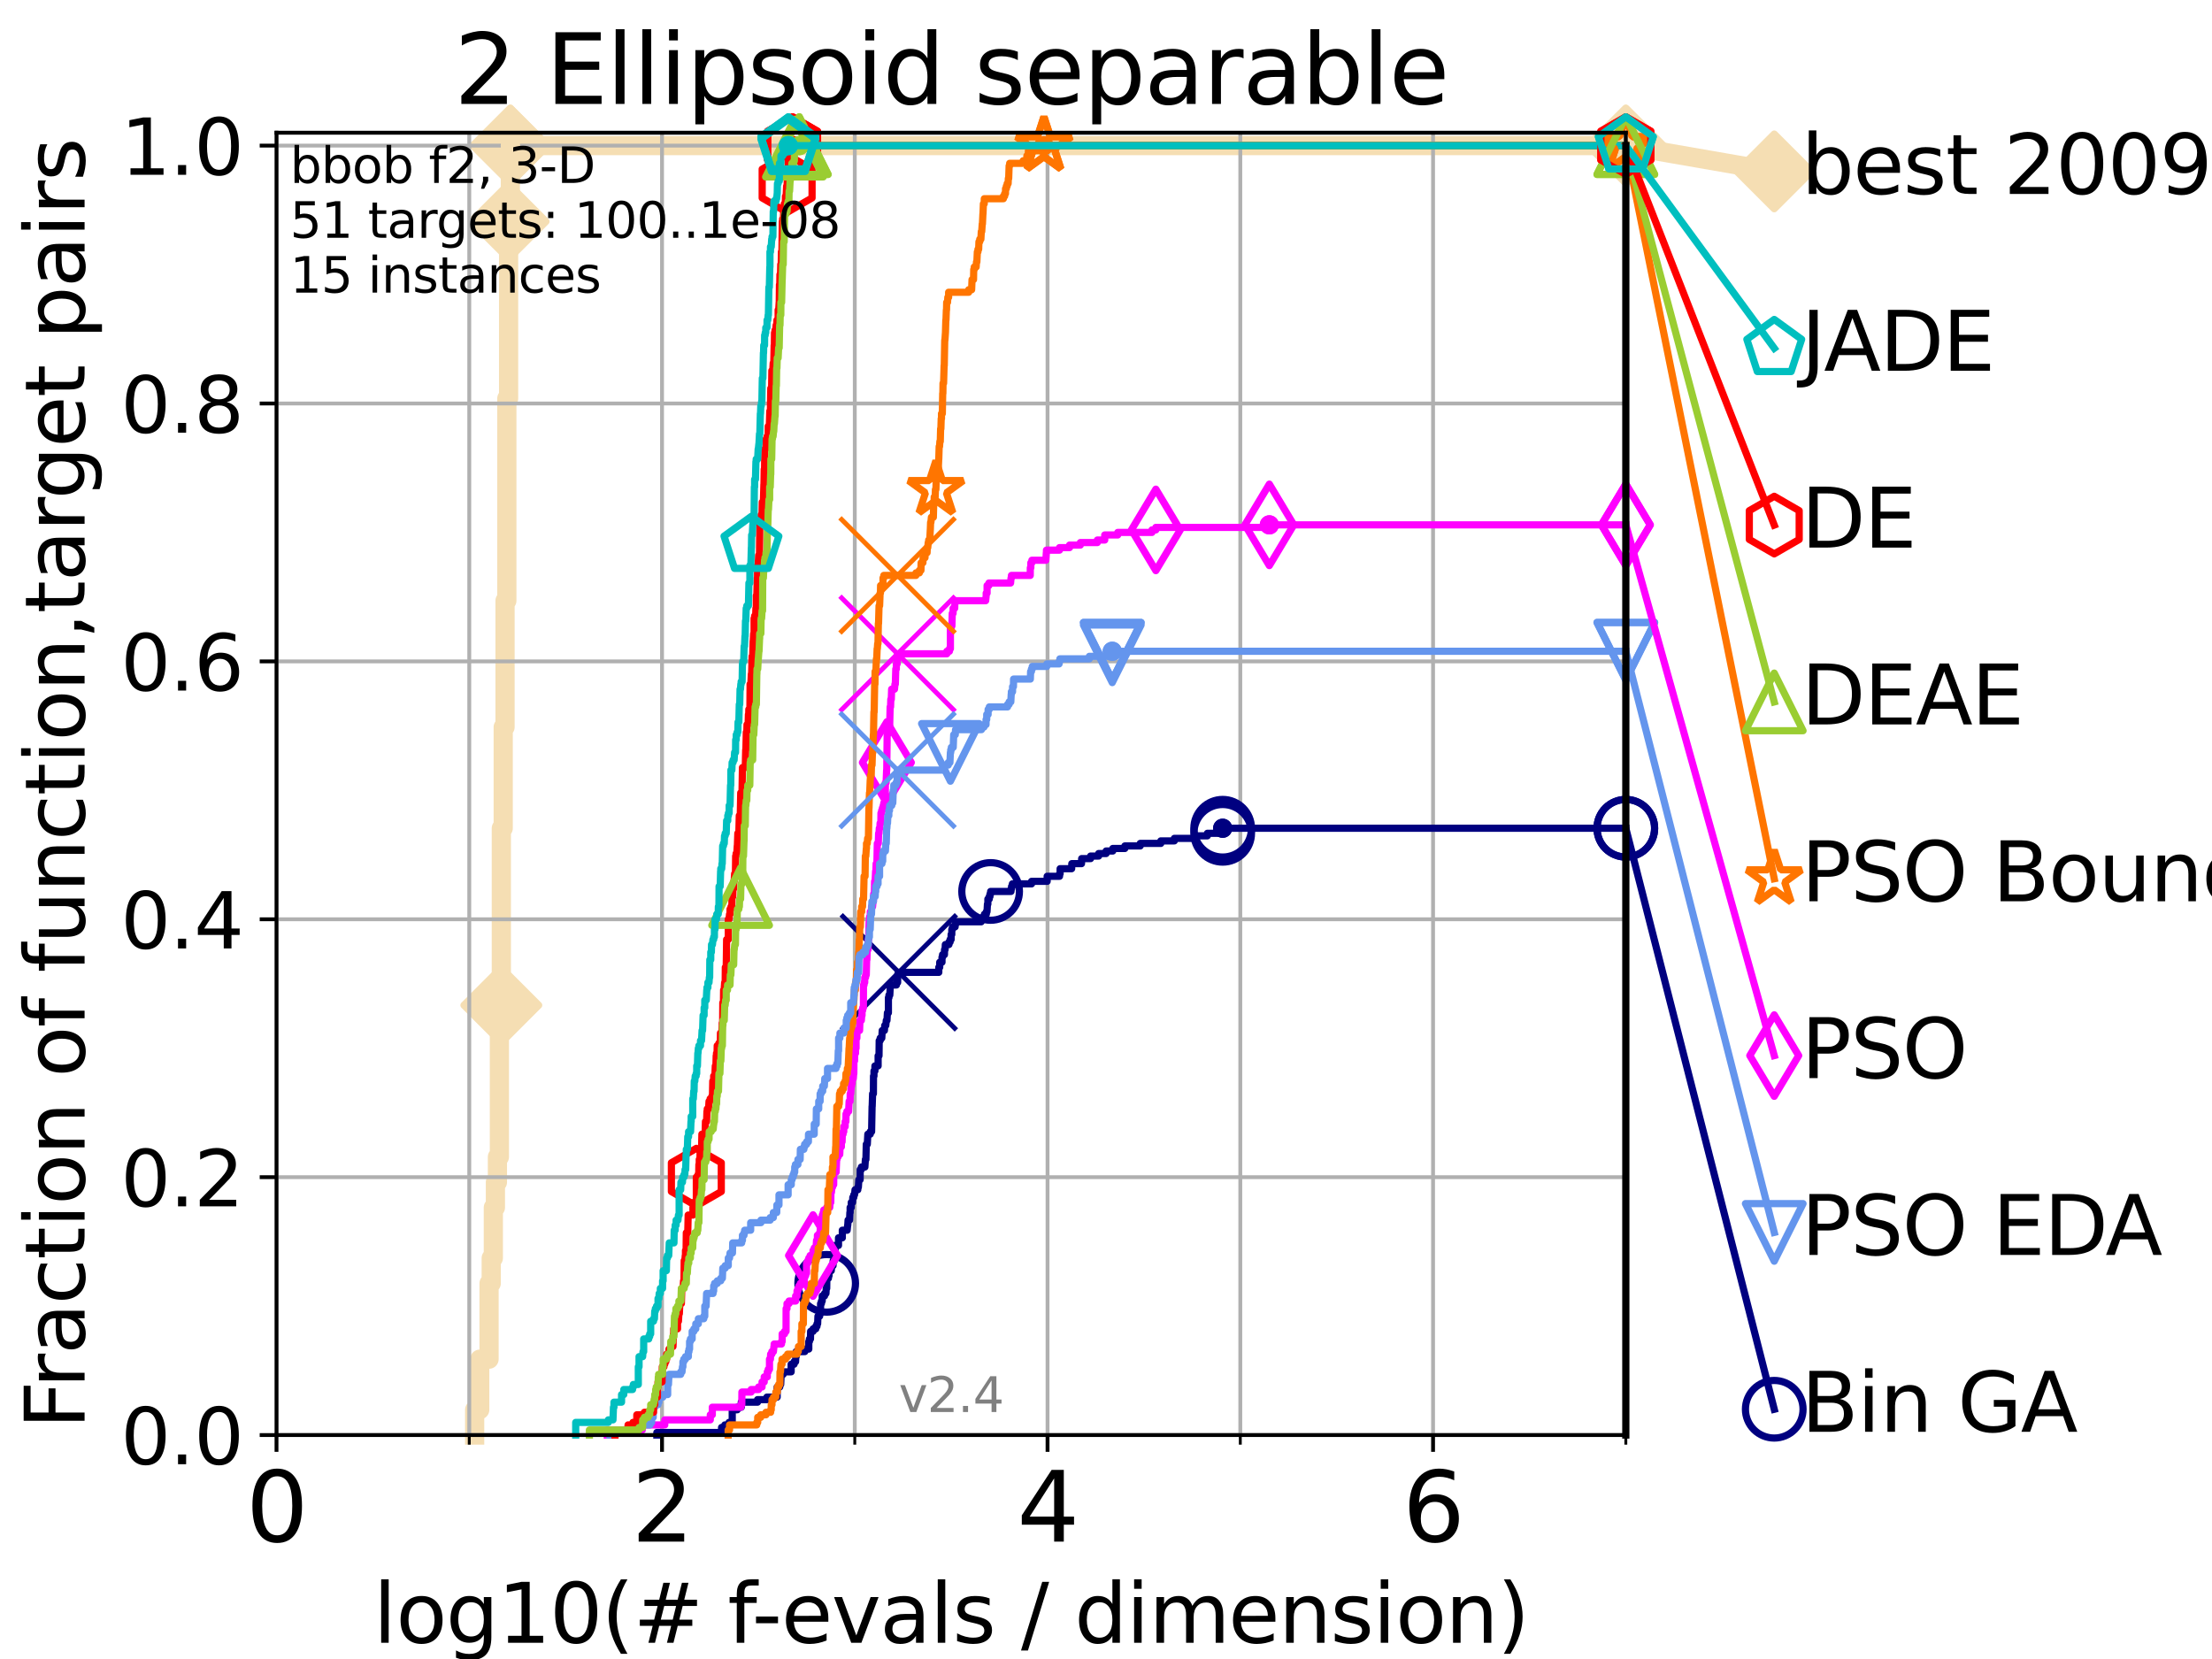 <?xml version="1.0" encoding="utf-8" standalone="no"?>
<!DOCTYPE svg PUBLIC "-//W3C//DTD SVG 1.1//EN"
  "http://www.w3.org/Graphics/SVG/1.1/DTD/svg11.dtd">
<svg height="345.6pt" version="1.1" viewBox="0 0 460.8 345.6" width="460.8pt" xmlns="http://www.w3.org/2000/svg" xmlns:xlink="http://www.w3.org/1999/xlink">
 <defs>
  <style type="text/css">*{stroke-linecap:butt;stroke-linejoin:round;}</style>
 </defs>
 <g id="figure_1">
  <g id="patch_1">
   <path d="M 0 345.6 
L 460.8 345.6 
L 460.8 0 
L 0 0 
z
" style="fill:#ffffff;"/>
  </g>
  <g id="axes_1">
   <g id="patch_2">
    <path d="M 57.6 298.944 
L 338.688 298.944 
L 338.688 27.648 
L 57.6 27.648 
z
" style="fill:#ffffff;"/>
   </g>
   <g id="line2d_1">
    <path d="M 98.881 298.944 
L 98.881 293.677 
L 99.938 293.677 
L 99.938 283.143 
L 101.878 283.143 
L 101.878 267.343 
L 102.331 267.343 
L 102.331 262.076 
L 102.772 262.076 
L 102.772 251.542 
L 103.203 251.542 
L 103.203 246.275 
L 103.623 246.275 
L 103.623 241.009 
L 104.034 241.009 
L 104.034 209.407 
L 104.435 209.407 
L 104.435 172.539 
L 104.826 172.539 
L 104.826 151.472 
L 105.21 151.472 
L 105.21 125.138 
L 105.585 125.138 
L 105.585 83.003 
L 105.952 83.003 
L 105.952 46.135 
L 106.312 46.135 
L 106.312 30.334 
L 338.688 30.334 
" style="fill:none;stroke:#f5deb3;stroke-linecap:square;stroke-width:4;"/>
   </g>
   <g id="line2d_2">
    <defs>
     <path d="M 0 7.778 
L 7.778 0 
L 0 -7.778 
L -7.778 0 
z
" id="m61a14c5878" style="stroke:#f5deb3;stroke-linejoin:miter;stroke-width:1.5;"/>
    </defs>
    <g>
     <use style="fill:#f5deb3;stroke:#f5deb3;stroke-linejoin:miter;stroke-width:1.5;" x="104.435" xlink:href="#m61a14c5878" y="209.407"/>
     <use style="fill:#f5deb3;stroke:#f5deb3;stroke-linejoin:miter;stroke-width:1.5;" x="105.952" xlink:href="#m61a14c5878" y="46.135"/>
     <use style="fill:#f5deb3;stroke:#f5deb3;stroke-linejoin:miter;stroke-width:1.5;" x="106.312" xlink:href="#m61a14c5878" y="30.334"/>
     <use style="fill:#f5deb3;stroke:#f5deb3;stroke-linejoin:miter;stroke-width:1.5;" x="106.312" xlink:href="#m61a14c5878" y="30.334"/>
     <use style="fill:#f5deb3;stroke:#f5deb3;stroke-linejoin:miter;stroke-width:1.5;" x="338.688" xlink:href="#m61a14c5878" y="30.334"/>
    </g>
   </g>
   <g id="line2d_3">
    <path style="fill:none;stroke:#f5deb3;stroke-linecap:square;stroke-width:4;"/>
    <g/>
   </g>
   <g id="line2d_4">
    <path d="M 338.688 30.334 
L 369.608 35.706 
" style="fill:none;stroke:#f5deb3;stroke-linecap:square;stroke-width:4;"/>
    <g>
     <use style="fill:#f5deb3;stroke:#f5deb3;stroke-linejoin:miter;stroke-width:1.5;" x="338.688" xlink:href="#m61a14c5878" y="30.334"/>
     <use style="fill:#f5deb3;stroke:#f5deb3;stroke-linejoin:miter;stroke-width:1.5;" x="369.608" xlink:href="#m61a14c5878" y="35.706"/>
    </g>
   </g>
   <g id="matplotlib.axis_1">
    <g id="xtick_1">
     <g id="line2d_5">
      <path clip-path="url(#p72b604fbf7)" d="M 57.6 298.944 
L 57.6 27.648 
" style="fill:none;stroke:#b0b0b0;stroke-linecap:square;stroke-width:0.8;"/>
     </g>
     <g id="line2d_6">
      <defs>
       <path d="M 0 0 
L 0 3.5 
" id="mfc1d5059af" style="stroke:#000000;stroke-width:0.8;"/>
      </defs>
      <g>
       <use style="stroke:#000000;stroke-width:0.8;" x="57.6" xlink:href="#mfc1d5059af" y="298.944"/>
      </g>
     </g>
     <g id="text_1">
      <!-- 0 -->
      <g transform="translate(51.237 321.141)scale(0.2 -0.2)">
       <defs>
        <path d="M 2034 4250 
Q 1547 4250 1301 3770 
Q 1056 3291 1056 2328 
Q 1056 1369 1301 889 
Q 1547 409 2034 409 
Q 2525 409 2770 889 
Q 3016 1369 3016 2328 
Q 3016 3291 2770 3770 
Q 2525 4250 2034 4250 
z
M 2034 4750 
Q 2819 4750 3233 4129 
Q 3647 3509 3647 2328 
Q 3647 1150 3233 529 
Q 2819 -91 2034 -91 
Q 1250 -91 836 529 
Q 422 1150 422 2328 
Q 422 3509 836 4129 
Q 1250 4750 2034 4750 
z
" id="DejaVuSans-30" transform="scale(0.016)"/>
       </defs>
       <use xlink:href="#DejaVuSans-30"/>
      </g>
     </g>
    </g>
    <g id="xtick_2">
     <g id="line2d_7">
      <path clip-path="url(#p72b604fbf7)" d="M 137.911 298.944 
L 137.911 27.648 
" style="fill:none;stroke:#b0b0b0;stroke-linecap:square;stroke-width:0.8;"/>
     </g>
     <g id="line2d_8">
      <g>
       <use style="stroke:#000000;stroke-width:0.8;" x="137.911" xlink:href="#mfc1d5059af" y="298.944"/>
      </g>
     </g>
     <g id="text_2">
      <!-- 2 -->
      <g transform="translate(131.548 321.141)scale(0.2 -0.2)">
       <defs>
        <path d="M 1228 531 
L 3431 531 
L 3431 0 
L 469 0 
L 469 531 
Q 828 903 1448 1529 
Q 2069 2156 2228 2338 
Q 2531 2678 2651 2914 
Q 2772 3150 2772 3378 
Q 2772 3750 2511 3984 
Q 2250 4219 1831 4219 
Q 1534 4219 1204 4116 
Q 875 4013 500 3803 
L 500 4441 
Q 881 4594 1212 4672 
Q 1544 4750 1819 4750 
Q 2544 4750 2975 4387 
Q 3406 4025 3406 3419 
Q 3406 3131 3298 2873 
Q 3191 2616 2906 2266 
Q 2828 2175 2409 1742 
Q 1991 1309 1228 531 
z
" id="DejaVuSans-32" transform="scale(0.016)"/>
       </defs>
       <use xlink:href="#DejaVuSans-32"/>
      </g>
     </g>
    </g>
    <g id="xtick_3">
     <g id="line2d_9">
      <path clip-path="url(#p72b604fbf7)" d="M 218.222 298.944 
L 218.222 27.648 
" style="fill:none;stroke:#b0b0b0;stroke-linecap:square;stroke-width:0.8;"/>
     </g>
     <g id="line2d_10">
      <g>
       <use style="stroke:#000000;stroke-width:0.8;" x="218.222" xlink:href="#mfc1d5059af" y="298.944"/>
      </g>
     </g>
     <g id="text_3">
      <!-- 4 -->
      <g transform="translate(211.859 321.141)scale(0.2 -0.2)">
       <defs>
        <path d="M 2419 4116 
L 825 1625 
L 2419 1625 
L 2419 4116 
z
M 2253 4666 
L 3047 4666 
L 3047 1625 
L 3713 1625 
L 3713 1100 
L 3047 1100 
L 3047 0 
L 2419 0 
L 2419 1100 
L 313 1100 
L 313 1709 
L 2253 4666 
z
" id="DejaVuSans-34" transform="scale(0.016)"/>
       </defs>
       <use xlink:href="#DejaVuSans-34"/>
      </g>
     </g>
    </g>
    <g id="xtick_4">
     <g id="line2d_11">
      <path clip-path="url(#p72b604fbf7)" d="M 298.533 298.944 
L 298.533 27.648 
" style="fill:none;stroke:#b0b0b0;stroke-linecap:square;stroke-width:0.8;"/>
     </g>
     <g id="line2d_12">
      <g>
       <use style="stroke:#000000;stroke-width:0.8;" x="298.533" xlink:href="#mfc1d5059af" y="298.944"/>
      </g>
     </g>
     <g id="text_4">
      <!-- 6 -->
      <g transform="translate(292.17 321.141)scale(0.2 -0.2)">
       <defs>
        <path d="M 2113 2584 
Q 1688 2584 1439 2293 
Q 1191 2003 1191 1497 
Q 1191 994 1439 701 
Q 1688 409 2113 409 
Q 2538 409 2786 701 
Q 3034 994 3034 1497 
Q 3034 2003 2786 2293 
Q 2538 2584 2113 2584 
z
M 3366 4563 
L 3366 3988 
Q 3128 4100 2886 4159 
Q 2644 4219 2406 4219 
Q 1781 4219 1451 3797 
Q 1122 3375 1075 2522 
Q 1259 2794 1537 2939 
Q 1816 3084 2150 3084 
Q 2853 3084 3261 2657 
Q 3669 2231 3669 1497 
Q 3669 778 3244 343 
Q 2819 -91 2113 -91 
Q 1303 -91 875 529 
Q 447 1150 447 2328 
Q 447 3434 972 4092 
Q 1497 4750 2381 4750 
Q 2619 4750 2861 4703 
Q 3103 4656 3366 4563 
z
" id="DejaVuSans-36" transform="scale(0.016)"/>
       </defs>
       <use xlink:href="#DejaVuSans-36"/>
      </g>
     </g>
    </g>
    <g id="xtick_5">
     <g id="line2d_13">
      <path clip-path="url(#p72b604fbf7)" d="M 97.755 298.944 
L 97.755 27.648 
" style="fill:none;stroke:#b0b0b0;stroke-linecap:square;stroke-width:0.8;"/>
     </g>
     <g id="line2d_14">
      <defs>
       <path d="M 0 0 
L 0 2 
" id="m85a8de2836" style="stroke:#000000;stroke-width:0.6;"/>
      </defs>
      <g>
       <use style="stroke:#000000;stroke-width:0.6;" x="97.755" xlink:href="#m85a8de2836" y="298.944"/>
      </g>
     </g>
    </g>
    <g id="xtick_6">
     <g id="line2d_15">
      <path clip-path="url(#p72b604fbf7)" d="M 178.066 298.944 
L 178.066 27.648 
" style="fill:none;stroke:#b0b0b0;stroke-linecap:square;stroke-width:0.8;"/>
     </g>
     <g id="line2d_16">
      <g>
       <use style="stroke:#000000;stroke-width:0.6;" x="178.066" xlink:href="#m85a8de2836" y="298.944"/>
      </g>
     </g>
    </g>
    <g id="xtick_7">
     <g id="line2d_17">
      <path clip-path="url(#p72b604fbf7)" d="M 258.377 298.944 
L 258.377 27.648 
" style="fill:none;stroke:#b0b0b0;stroke-linecap:square;stroke-width:0.8;"/>
     </g>
     <g id="line2d_18">
      <g>
       <use style="stroke:#000000;stroke-width:0.6;" x="258.377" xlink:href="#m85a8de2836" y="298.944"/>
      </g>
     </g>
    </g>
    <g id="xtick_8">
     <g id="line2d_19">
      <path clip-path="url(#p72b604fbf7)" d="M 338.688 298.944 
L 338.688 27.648 
" style="fill:none;stroke:#b0b0b0;stroke-linecap:square;stroke-width:0.8;"/>
     </g>
     <g id="line2d_20">
      <g>
       <use style="stroke:#000000;stroke-width:0.6;" x="338.688" xlink:href="#m85a8de2836" y="298.944"/>
      </g>
     </g>
    </g>
    <g id="text_5">
     <!-- log10(# f-evals / dimension) -->
     <g transform="translate(77.764 342.218)scale(0.17 -0.17)">
      <defs>
       <path d="M 603 4863 
L 1178 4863 
L 1178 0 
L 603 0 
L 603 4863 
z
" id="DejaVuSans-6c" transform="scale(0.016)"/>
       <path d="M 1959 3097 
Q 1497 3097 1228 2736 
Q 959 2375 959 1747 
Q 959 1119 1226 758 
Q 1494 397 1959 397 
Q 2419 397 2687 759 
Q 2956 1122 2956 1747 
Q 2956 2369 2687 2733 
Q 2419 3097 1959 3097 
z
M 1959 3584 
Q 2709 3584 3137 3096 
Q 3566 2609 3566 1747 
Q 3566 888 3137 398 
Q 2709 -91 1959 -91 
Q 1206 -91 779 398 
Q 353 888 353 1747 
Q 353 2609 779 3096 
Q 1206 3584 1959 3584 
z
" id="DejaVuSans-6f" transform="scale(0.016)"/>
       <path d="M 2906 1791 
Q 2906 2416 2648 2759 
Q 2391 3103 1925 3103 
Q 1463 3103 1205 2759 
Q 947 2416 947 1791 
Q 947 1169 1205 825 
Q 1463 481 1925 481 
Q 2391 481 2648 825 
Q 2906 1169 2906 1791 
z
M 3481 434 
Q 3481 -459 3084 -895 
Q 2688 -1331 1869 -1331 
Q 1566 -1331 1297 -1286 
Q 1028 -1241 775 -1147 
L 775 -588 
Q 1028 -725 1275 -790 
Q 1522 -856 1778 -856 
Q 2344 -856 2625 -561 
Q 2906 -266 2906 331 
L 2906 616 
Q 2728 306 2450 153 
Q 2172 0 1784 0 
Q 1141 0 747 490 
Q 353 981 353 1791 
Q 353 2603 747 3093 
Q 1141 3584 1784 3584 
Q 2172 3584 2450 3431 
Q 2728 3278 2906 2969 
L 2906 3500 
L 3481 3500 
L 3481 434 
z
" id="DejaVuSans-67" transform="scale(0.016)"/>
       <path d="M 794 531 
L 1825 531 
L 1825 4091 
L 703 3866 
L 703 4441 
L 1819 4666 
L 2450 4666 
L 2450 531 
L 3481 531 
L 3481 0 
L 794 0 
L 794 531 
z
" id="DejaVuSans-31" transform="scale(0.016)"/>
       <path d="M 1984 4856 
Q 1566 4138 1362 3434 
Q 1159 2731 1159 2009 
Q 1159 1288 1364 580 
Q 1569 -128 1984 -844 
L 1484 -844 
Q 1016 -109 783 600 
Q 550 1309 550 2009 
Q 550 2706 781 3412 
Q 1013 4119 1484 4856 
L 1984 4856 
z
" id="DejaVuSans-28" transform="scale(0.016)"/>
       <path d="M 3272 2816 
L 2363 2816 
L 2100 1772 
L 3016 1772 
L 3272 2816 
z
M 2803 4594 
L 2478 3297 
L 3391 3297 
L 3719 4594 
L 4219 4594 
L 3897 3297 
L 4872 3297 
L 4872 2816 
L 3775 2816 
L 3519 1772 
L 4513 1772 
L 4513 1294 
L 3397 1294 
L 3072 0 
L 2572 0 
L 2894 1294 
L 1978 1294 
L 1656 0 
L 1153 0 
L 1478 1294 
L 494 1294 
L 494 1772 
L 1594 1772 
L 1856 2816 
L 850 2816 
L 850 3297 
L 1978 3297 
L 2297 4594 
L 2803 4594 
z
" id="DejaVuSans-23" transform="scale(0.016)"/>
       <path id="DejaVuSans-20" transform="scale(0.016)"/>
       <path d="M 2375 4863 
L 2375 4384 
L 1825 4384 
Q 1516 4384 1395 4259 
Q 1275 4134 1275 3809 
L 1275 3500 
L 2222 3500 
L 2222 3053 
L 1275 3053 
L 1275 0 
L 697 0 
L 697 3053 
L 147 3053 
L 147 3500 
L 697 3500 
L 697 3744 
Q 697 4328 969 4595 
Q 1241 4863 1831 4863 
L 2375 4863 
z
" id="DejaVuSans-66" transform="scale(0.016)"/>
       <path d="M 313 2009 
L 1997 2009 
L 1997 1497 
L 313 1497 
L 313 2009 
z
" id="DejaVuSans-2d" transform="scale(0.016)"/>
       <path d="M 3597 1894 
L 3597 1613 
L 953 1613 
Q 991 1019 1311 708 
Q 1631 397 2203 397 
Q 2534 397 2845 478 
Q 3156 559 3463 722 
L 3463 178 
Q 3153 47 2828 -22 
Q 2503 -91 2169 -91 
Q 1331 -91 842 396 
Q 353 884 353 1716 
Q 353 2575 817 3079 
Q 1281 3584 2069 3584 
Q 2775 3584 3186 3129 
Q 3597 2675 3597 1894 
z
M 3022 2063 
Q 3016 2534 2758 2815 
Q 2500 3097 2075 3097 
Q 1594 3097 1305 2825 
Q 1016 2553 972 2059 
L 3022 2063 
z
" id="DejaVuSans-65" transform="scale(0.016)"/>
       <path d="M 191 3500 
L 800 3500 
L 1894 563 
L 2988 3500 
L 3597 3500 
L 2284 0 
L 1503 0 
L 191 3500 
z
" id="DejaVuSans-76" transform="scale(0.016)"/>
       <path d="M 2194 1759 
Q 1497 1759 1228 1600 
Q 959 1441 959 1056 
Q 959 750 1161 570 
Q 1363 391 1709 391 
Q 2188 391 2477 730 
Q 2766 1069 2766 1631 
L 2766 1759 
L 2194 1759 
z
M 3341 1997 
L 3341 0 
L 2766 0 
L 2766 531 
Q 2569 213 2275 61 
Q 1981 -91 1556 -91 
Q 1019 -91 701 211 
Q 384 513 384 1019 
Q 384 1609 779 1909 
Q 1175 2209 1959 2209 
L 2766 2209 
L 2766 2266 
Q 2766 2663 2505 2880 
Q 2244 3097 1772 3097 
Q 1472 3097 1187 3025 
Q 903 2953 641 2809 
L 641 3341 
Q 956 3463 1253 3523 
Q 1550 3584 1831 3584 
Q 2591 3584 2966 3190 
Q 3341 2797 3341 1997 
z
" id="DejaVuSans-61" transform="scale(0.016)"/>
       <path d="M 2834 3397 
L 2834 2853 
Q 2591 2978 2328 3040 
Q 2066 3103 1784 3103 
Q 1356 3103 1142 2972 
Q 928 2841 928 2578 
Q 928 2378 1081 2264 
Q 1234 2150 1697 2047 
L 1894 2003 
Q 2506 1872 2764 1633 
Q 3022 1394 3022 966 
Q 3022 478 2636 193 
Q 2250 -91 1575 -91 
Q 1294 -91 989 -36 
Q 684 19 347 128 
L 347 722 
Q 666 556 975 473 
Q 1284 391 1588 391 
Q 1994 391 2212 530 
Q 2431 669 2431 922 
Q 2431 1156 2273 1281 
Q 2116 1406 1581 1522 
L 1381 1569 
Q 847 1681 609 1914 
Q 372 2147 372 2553 
Q 372 3047 722 3315 
Q 1072 3584 1716 3584 
Q 2034 3584 2315 3537 
Q 2597 3491 2834 3397 
z
" id="DejaVuSans-73" transform="scale(0.016)"/>
       <path d="M 1625 4666 
L 2156 4666 
L 531 -594 
L 0 -594 
L 1625 4666 
z
" id="DejaVuSans-2f" transform="scale(0.016)"/>
       <path d="M 2906 2969 
L 2906 4863 
L 3481 4863 
L 3481 0 
L 2906 0 
L 2906 525 
Q 2725 213 2448 61 
Q 2172 -91 1784 -91 
Q 1150 -91 751 415 
Q 353 922 353 1747 
Q 353 2572 751 3078 
Q 1150 3584 1784 3584 
Q 2172 3584 2448 3432 
Q 2725 3281 2906 2969 
z
M 947 1747 
Q 947 1113 1208 752 
Q 1469 391 1925 391 
Q 2381 391 2643 752 
Q 2906 1113 2906 1747 
Q 2906 2381 2643 2742 
Q 2381 3103 1925 3103 
Q 1469 3103 1208 2742 
Q 947 2381 947 1747 
z
" id="DejaVuSans-64" transform="scale(0.016)"/>
       <path d="M 603 3500 
L 1178 3500 
L 1178 0 
L 603 0 
L 603 3500 
z
M 603 4863 
L 1178 4863 
L 1178 4134 
L 603 4134 
L 603 4863 
z
" id="DejaVuSans-69" transform="scale(0.016)"/>
       <path d="M 3328 2828 
Q 3544 3216 3844 3400 
Q 4144 3584 4550 3584 
Q 5097 3584 5394 3201 
Q 5691 2819 5691 2113 
L 5691 0 
L 5113 0 
L 5113 2094 
Q 5113 2597 4934 2840 
Q 4756 3084 4391 3084 
Q 3944 3084 3684 2787 
Q 3425 2491 3425 1978 
L 3425 0 
L 2847 0 
L 2847 2094 
Q 2847 2600 2669 2842 
Q 2491 3084 2119 3084 
Q 1678 3084 1418 2786 
Q 1159 2488 1159 1978 
L 1159 0 
L 581 0 
L 581 3500 
L 1159 3500 
L 1159 2956 
Q 1356 3278 1631 3431 
Q 1906 3584 2284 3584 
Q 2666 3584 2933 3390 
Q 3200 3197 3328 2828 
z
" id="DejaVuSans-6d" transform="scale(0.016)"/>
       <path d="M 3513 2113 
L 3513 0 
L 2938 0 
L 2938 2094 
Q 2938 2591 2744 2837 
Q 2550 3084 2163 3084 
Q 1697 3084 1428 2787 
Q 1159 2491 1159 1978 
L 1159 0 
L 581 0 
L 581 3500 
L 1159 3500 
L 1159 2956 
Q 1366 3272 1645 3428 
Q 1925 3584 2291 3584 
Q 2894 3584 3203 3211 
Q 3513 2838 3513 2113 
z
" id="DejaVuSans-6e" transform="scale(0.016)"/>
       <path d="M 513 4856 
L 1013 4856 
Q 1481 4119 1714 3412 
Q 1947 2706 1947 2009 
Q 1947 1309 1714 600 
Q 1481 -109 1013 -844 
L 513 -844 
Q 928 -128 1133 580 
Q 1338 1288 1338 2009 
Q 1338 2731 1133 3434 
Q 928 4138 513 4856 
z
" id="DejaVuSans-29" transform="scale(0.016)"/>
      </defs>
      <use xlink:href="#DejaVuSans-6c"/>
      <use x="27.783" xlink:href="#DejaVuSans-6f"/>
      <use x="88.965" xlink:href="#DejaVuSans-67"/>
      <use x="152.441" xlink:href="#DejaVuSans-31"/>
      <use x="216.064" xlink:href="#DejaVuSans-30"/>
      <use x="279.688" xlink:href="#DejaVuSans-28"/>
      <use x="318.701" xlink:href="#DejaVuSans-23"/>
      <use x="402.49" xlink:href="#DejaVuSans-20"/>
      <use x="434.277" xlink:href="#DejaVuSans-66"/>
      <use x="463.982" xlink:href="#DejaVuSans-2d"/>
      <use x="500.066" xlink:href="#DejaVuSans-65"/>
      <use x="561.59" xlink:href="#DejaVuSans-76"/>
      <use x="620.77" xlink:href="#DejaVuSans-61"/>
      <use x="682.049" xlink:href="#DejaVuSans-6c"/>
      <use x="709.832" xlink:href="#DejaVuSans-73"/>
      <use x="761.932" xlink:href="#DejaVuSans-20"/>
      <use x="793.719" xlink:href="#DejaVuSans-2f"/>
      <use x="827.41" xlink:href="#DejaVuSans-20"/>
      <use x="859.197" xlink:href="#DejaVuSans-64"/>
      <use x="922.674" xlink:href="#DejaVuSans-69"/>
      <use x="950.457" xlink:href="#DejaVuSans-6d"/>
      <use x="1047.869" xlink:href="#DejaVuSans-65"/>
      <use x="1109.393" xlink:href="#DejaVuSans-6e"/>
      <use x="1172.771" xlink:href="#DejaVuSans-73"/>
      <use x="1224.871" xlink:href="#DejaVuSans-69"/>
      <use x="1252.654" xlink:href="#DejaVuSans-6f"/>
      <use x="1313.836" xlink:href="#DejaVuSans-6e"/>
      <use x="1377.215" xlink:href="#DejaVuSans-29"/>
     </g>
    </g>
   </g>
   <g id="matplotlib.axis_2">
    <g id="ytick_1">
     <g id="line2d_21">
      <path clip-path="url(#p72b604fbf7)" d="M 57.6 298.944 
L 338.688 298.944 
" style="fill:none;stroke:#b0b0b0;stroke-linecap:square;stroke-width:0.8;"/>
     </g>
     <g id="line2d_22">
      <defs>
       <path d="M 0 0 
L -3.5 0 
" id="mca486c9bee" style="stroke:#000000;stroke-width:0.8;"/>
      </defs>
      <g>
       <use style="stroke:#000000;stroke-width:0.8;" x="57.6" xlink:href="#mca486c9bee" y="298.944"/>
      </g>
     </g>
     <g id="text_6">
      <!-- 0.0 -->
      <g transform="translate(25.155 305.023)scale(0.16 -0.16)">
       <defs>
        <path d="M 684 794 
L 1344 794 
L 1344 0 
L 684 0 
L 684 794 
z
" id="DejaVuSans-2e" transform="scale(0.016)"/>
       </defs>
       <use xlink:href="#DejaVuSans-30"/>
       <use x="63.623" xlink:href="#DejaVuSans-2e"/>
       <use x="95.41" xlink:href="#DejaVuSans-30"/>
      </g>
     </g>
    </g>
    <g id="ytick_2">
     <g id="line2d_23">
      <path clip-path="url(#p72b604fbf7)" d="M 57.6 245.222 
L 338.688 245.222 
" style="fill:none;stroke:#b0b0b0;stroke-linecap:square;stroke-width:0.8;"/>
     </g>
     <g id="line2d_24">
      <g>
       <use style="stroke:#000000;stroke-width:0.8;" x="57.6" xlink:href="#mca486c9bee" y="245.222"/>
      </g>
     </g>
     <g id="text_7">
      <!-- 0.2 -->
      <g transform="translate(25.155 251.301)scale(0.16 -0.16)">
       <use xlink:href="#DejaVuSans-30"/>
       <use x="63.623" xlink:href="#DejaVuSans-2e"/>
       <use x="95.41" xlink:href="#DejaVuSans-32"/>
      </g>
     </g>
    </g>
    <g id="ytick_3">
     <g id="line2d_25">
      <path clip-path="url(#p72b604fbf7)" d="M 57.6 191.5 
L 338.688 191.5 
" style="fill:none;stroke:#b0b0b0;stroke-linecap:square;stroke-width:0.8;"/>
     </g>
     <g id="line2d_26">
      <g>
       <use style="stroke:#000000;stroke-width:0.8;" x="57.6" xlink:href="#mca486c9bee" y="191.5"/>
      </g>
     </g>
     <g id="text_8">
      <!-- 0.4 -->
      <g transform="translate(25.155 197.579)scale(0.16 -0.16)">
       <use xlink:href="#DejaVuSans-30"/>
       <use x="63.623" xlink:href="#DejaVuSans-2e"/>
       <use x="95.41" xlink:href="#DejaVuSans-34"/>
      </g>
     </g>
    </g>
    <g id="ytick_4">
     <g id="line2d_27">
      <path clip-path="url(#p72b604fbf7)" d="M 57.6 137.778 
L 338.688 137.778 
" style="fill:none;stroke:#b0b0b0;stroke-linecap:square;stroke-width:0.8;"/>
     </g>
     <g id="line2d_28">
      <g>
       <use style="stroke:#000000;stroke-width:0.8;" x="57.6" xlink:href="#mca486c9bee" y="137.778"/>
      </g>
     </g>
     <g id="text_9">
      <!-- 0.6 -->
      <g transform="translate(25.155 143.857)scale(0.16 -0.16)">
       <use xlink:href="#DejaVuSans-30"/>
       <use x="63.623" xlink:href="#DejaVuSans-2e"/>
       <use x="95.41" xlink:href="#DejaVuSans-36"/>
      </g>
     </g>
    </g>
    <g id="ytick_5">
     <g id="line2d_29">
      <path clip-path="url(#p72b604fbf7)" d="M 57.6 84.056 
L 338.688 84.056 
" style="fill:none;stroke:#b0b0b0;stroke-linecap:square;stroke-width:0.8;"/>
     </g>
     <g id="line2d_30">
      <g>
       <use style="stroke:#000000;stroke-width:0.8;" x="57.6" xlink:href="#mca486c9bee" y="84.056"/>
      </g>
     </g>
     <g id="text_10">
      <!-- 0.8 -->
      <g transform="translate(25.155 90.135)scale(0.16 -0.16)">
       <defs>
        <path d="M 2034 2216 
Q 1584 2216 1326 1975 
Q 1069 1734 1069 1313 
Q 1069 891 1326 650 
Q 1584 409 2034 409 
Q 2484 409 2743 651 
Q 3003 894 3003 1313 
Q 3003 1734 2745 1975 
Q 2488 2216 2034 2216 
z
M 1403 2484 
Q 997 2584 770 2862 
Q 544 3141 544 3541 
Q 544 4100 942 4425 
Q 1341 4750 2034 4750 
Q 2731 4750 3128 4425 
Q 3525 4100 3525 3541 
Q 3525 3141 3298 2862 
Q 3072 2584 2669 2484 
Q 3125 2378 3379 2068 
Q 3634 1759 3634 1313 
Q 3634 634 3220 271 
Q 2806 -91 2034 -91 
Q 1263 -91 848 271 
Q 434 634 434 1313 
Q 434 1759 690 2068 
Q 947 2378 1403 2484 
z
M 1172 3481 
Q 1172 3119 1398 2916 
Q 1625 2713 2034 2713 
Q 2441 2713 2670 2916 
Q 2900 3119 2900 3481 
Q 2900 3844 2670 4047 
Q 2441 4250 2034 4250 
Q 1625 4250 1398 4047 
Q 1172 3844 1172 3481 
z
" id="DejaVuSans-38" transform="scale(0.016)"/>
       </defs>
       <use xlink:href="#DejaVuSans-30"/>
       <use x="63.623" xlink:href="#DejaVuSans-2e"/>
       <use x="95.41" xlink:href="#DejaVuSans-38"/>
      </g>
     </g>
    </g>
    <g id="ytick_6">
     <g id="line2d_31">
      <path clip-path="url(#p72b604fbf7)" d="M 57.6 30.334 
L 338.688 30.334 
" style="fill:none;stroke:#b0b0b0;stroke-linecap:square;stroke-width:0.8;"/>
     </g>
     <g id="line2d_32">
      <g>
       <use style="stroke:#000000;stroke-width:0.8;" x="57.6" xlink:href="#mca486c9bee" y="30.334"/>
      </g>
     </g>
     <g id="text_11">
      <!-- 1.0 -->
      <g transform="translate(25.155 36.413)scale(0.16 -0.16)">
       <use xlink:href="#DejaVuSans-31"/>
       <use x="63.623" xlink:href="#DejaVuSans-2e"/>
       <use x="95.41" xlink:href="#DejaVuSans-30"/>
      </g>
     </g>
    </g>
    <g id="text_12">
     <!-- Fraction of function,target pairs -->
     <g transform="translate(17.62 297.681)rotate(-90)scale(0.17 -0.17)">
      <defs>
       <path d="M 628 4666 
L 3309 4666 
L 3309 4134 
L 1259 4134 
L 1259 2759 
L 3109 2759 
L 3109 2228 
L 1259 2228 
L 1259 0 
L 628 0 
L 628 4666 
z
" id="DejaVuSans-46" transform="scale(0.016)"/>
       <path d="M 2631 2963 
Q 2534 3019 2420 3045 
Q 2306 3072 2169 3072 
Q 1681 3072 1420 2755 
Q 1159 2438 1159 1844 
L 1159 0 
L 581 0 
L 581 3500 
L 1159 3500 
L 1159 2956 
Q 1341 3275 1631 3429 
Q 1922 3584 2338 3584 
Q 2397 3584 2469 3576 
Q 2541 3569 2628 3553 
L 2631 2963 
z
" id="DejaVuSans-72" transform="scale(0.016)"/>
       <path d="M 3122 3366 
L 3122 2828 
Q 2878 2963 2633 3030 
Q 2388 3097 2138 3097 
Q 1578 3097 1268 2742 
Q 959 2388 959 1747 
Q 959 1106 1268 751 
Q 1578 397 2138 397 
Q 2388 397 2633 464 
Q 2878 531 3122 666 
L 3122 134 
Q 2881 22 2623 -34 
Q 2366 -91 2075 -91 
Q 1284 -91 818 406 
Q 353 903 353 1747 
Q 353 2603 823 3093 
Q 1294 3584 2113 3584 
Q 2378 3584 2631 3529 
Q 2884 3475 3122 3366 
z
" id="DejaVuSans-63" transform="scale(0.016)"/>
       <path d="M 1172 4494 
L 1172 3500 
L 2356 3500 
L 2356 3053 
L 1172 3053 
L 1172 1153 
Q 1172 725 1289 603 
Q 1406 481 1766 481 
L 2356 481 
L 2356 0 
L 1766 0 
Q 1100 0 847 248 
Q 594 497 594 1153 
L 594 3053 
L 172 3053 
L 172 3500 
L 594 3500 
L 594 4494 
L 1172 4494 
z
" id="DejaVuSans-74" transform="scale(0.016)"/>
       <path d="M 544 1381 
L 544 3500 
L 1119 3500 
L 1119 1403 
Q 1119 906 1312 657 
Q 1506 409 1894 409 
Q 2359 409 2629 706 
Q 2900 1003 2900 1516 
L 2900 3500 
L 3475 3500 
L 3475 0 
L 2900 0 
L 2900 538 
Q 2691 219 2414 64 
Q 2138 -91 1772 -91 
Q 1169 -91 856 284 
Q 544 659 544 1381 
z
M 1991 3584 
L 1991 3584 
z
" id="DejaVuSans-75" transform="scale(0.016)"/>
       <path d="M 750 794 
L 1409 794 
L 1409 256 
L 897 -744 
L 494 -744 
L 750 256 
L 750 794 
z
" id="DejaVuSans-2c" transform="scale(0.016)"/>
       <path d="M 1159 525 
L 1159 -1331 
L 581 -1331 
L 581 3500 
L 1159 3500 
L 1159 2969 
Q 1341 3281 1617 3432 
Q 1894 3584 2278 3584 
Q 2916 3584 3314 3078 
Q 3713 2572 3713 1747 
Q 3713 922 3314 415 
Q 2916 -91 2278 -91 
Q 1894 -91 1617 61 
Q 1341 213 1159 525 
z
M 3116 1747 
Q 3116 2381 2855 2742 
Q 2594 3103 2138 3103 
Q 1681 3103 1420 2742 
Q 1159 2381 1159 1747 
Q 1159 1113 1420 752 
Q 1681 391 2138 391 
Q 2594 391 2855 752 
Q 3116 1113 3116 1747 
z
" id="DejaVuSans-70" transform="scale(0.016)"/>
      </defs>
      <use xlink:href="#DejaVuSans-46"/>
      <use x="50.27" xlink:href="#DejaVuSans-72"/>
      <use x="91.383" xlink:href="#DejaVuSans-61"/>
      <use x="152.662" xlink:href="#DejaVuSans-63"/>
      <use x="207.643" xlink:href="#DejaVuSans-74"/>
      <use x="246.852" xlink:href="#DejaVuSans-69"/>
      <use x="274.635" xlink:href="#DejaVuSans-6f"/>
      <use x="335.816" xlink:href="#DejaVuSans-6e"/>
      <use x="399.195" xlink:href="#DejaVuSans-20"/>
      <use x="430.982" xlink:href="#DejaVuSans-6f"/>
      <use x="492.164" xlink:href="#DejaVuSans-66"/>
      <use x="527.369" xlink:href="#DejaVuSans-20"/>
      <use x="559.156" xlink:href="#DejaVuSans-66"/>
      <use x="594.361" xlink:href="#DejaVuSans-75"/>
      <use x="657.74" xlink:href="#DejaVuSans-6e"/>
      <use x="721.119" xlink:href="#DejaVuSans-63"/>
      <use x="776.1" xlink:href="#DejaVuSans-74"/>
      <use x="815.309" xlink:href="#DejaVuSans-69"/>
      <use x="843.092" xlink:href="#DejaVuSans-6f"/>
      <use x="904.273" xlink:href="#DejaVuSans-6e"/>
      <use x="967.652" xlink:href="#DejaVuSans-2c"/>
      <use x="999.439" xlink:href="#DejaVuSans-74"/>
      <use x="1038.648" xlink:href="#DejaVuSans-61"/>
      <use x="1099.928" xlink:href="#DejaVuSans-72"/>
      <use x="1139.291" xlink:href="#DejaVuSans-67"/>
      <use x="1202.768" xlink:href="#DejaVuSans-65"/>
      <use x="1264.291" xlink:href="#DejaVuSans-74"/>
      <use x="1303.5" xlink:href="#DejaVuSans-20"/>
      <use x="1335.287" xlink:href="#DejaVuSans-70"/>
      <use x="1398.764" xlink:href="#DejaVuSans-61"/>
      <use x="1460.043" xlink:href="#DejaVuSans-69"/>
      <use x="1487.826" xlink:href="#DejaVuSans-72"/>
      <use x="1528.939" xlink:href="#DejaVuSans-73"/>
     </g>
    </g>
   </g>
   <g id="line2d_33">
    <defs>
     <path d="M 0 1.5 
C 0.398 1.5 0.779 1.342 1.061 1.061 
C 1.342 0.779 1.5 0.398 1.5 0 
C 1.5 -0.398 1.342 -0.779 1.061 -1.061 
C 0.779 -1.342 0.398 -1.5 0 -1.5 
C -0.398 -1.5 -0.779 -1.342 -1.061 -1.061 
C -1.342 -0.779 -1.5 -0.398 -1.5 0 
C -1.5 0.398 -1.342 0.779 -1.061 1.061 
C -0.779 1.342 -0.398 1.5 0 1.5 
z
" id="m0689b74076" style="stroke:#f5deb3;"/>
    </defs>
    <g>
     <use style="fill:#f5deb3;stroke:#f5deb3;" x="106.312" xlink:href="#m0689b74076" y="30.334"/>
     <use style="fill:#f5deb3;stroke:#f5deb3;" x="106.312" xlink:href="#m0689b74076" y="30.334"/>
    </g>
   </g>
   <g id="line2d_34">
    <defs>
     <path d="M 0 1.5 
C 0.398 1.5 0.779 1.342 1.061 1.061 
C 1.342 0.779 1.5 0.398 1.5 0 
C 1.5 -0.398 1.342 -0.779 1.061 -1.061 
C 0.779 -1.342 0.398 -1.5 0 -1.5 
C -0.398 -1.5 -0.779 -1.342 -1.061 -1.061 
C -1.342 -0.779 -1.5 -0.398 -1.5 0 
C -1.5 0.398 -1.342 0.779 -1.061 1.061 
C -0.779 1.342 -0.398 1.5 0 1.5 
z
" id="m22e6509462" style="stroke:#000080;"/>
    </defs>
    <g>
     <use style="fill:#000080;stroke:#000080;" x="254.706" xlink:href="#m22e6509462" y="172.539"/>
     <use style="fill:#000080;stroke:#000080;" x="254.706" xlink:href="#m22e6509462" y="172.539"/>
    </g>
   </g>
   <g id="line2d_35">
    <path d="M 136.832 298.944 
L 136.832 298.417 
L 150.316 298.417 
L 150.316 297.364 
L 150.988 297.364 
L 150.988 296.837 
L 151.871 296.837 
L 151.871 296.311 
L 152.537 296.311 
L 152.537 293.677 
L 153.585 293.677 
L 153.585 293.15 
L 154.417 293.15 
L 154.417 292.097 
L 157.81 292.097 
L 157.81 291.57 
L 159.758 291.57 
L 159.758 291.044 
L 161.897 291.044 
L 161.897 288.937 
L 162.432 288.937 
L 162.432 288.41 
L 162.631 288.41 
L 162.729 286.304 
L 163.144 286.304 
L 163.144 285.777 
L 164.812 285.777 
L 164.812 284.197 
L 165.423 284.197 
L 165.423 283.67 
L 165.732 283.67 
L 165.78 282.617 
L 165.862 282.617 
L 165.862 281.563 
L 167.662 281.563 
L 167.662 281.037 
L 168.486 281.037 
L 168.486 279.457 
L 168.617 279.457 
L 168.617 278.93 
L 168.835 278.93 
L 168.865 277.35 
L 169.379 277.35 
L 169.379 276.823 
L 169.944 276.823 
L 169.944 276.296 
L 170.192 276.296 
L 170.192 275.77 
L 170.329 275.77 
L 170.392 274.19 
L 170.749 274.19 
L 170.749 273.663 
L 170.934 273.663 
L 170.943 271.556 
L 171.117 271.556 
L 171.117 271.03 
L 171.281 271.03 
L 171.281 269.976 
L 171.763 269.976 
L 171.763 269.45 
L 172.061 269.45 
L 172.118 268.396 
L 172.216 268.396 
L 172.248 266.289 
L 172.578 266.289 
L 172.578 265.763 
L 172.705 265.763 
L 172.705 264.709 
L 173.165 264.709 
L 173.25 263.656 
L 173.538 263.656 
L 173.569 262.603 
L 173.837 262.603 
L 173.837 262.076 
L 173.963 262.076 
L 173.978 259.443 
L 174.676 259.443 
L 174.676 257.862 
L 175.47 257.862 
L 175.47 256.282 
L 176.473 256.282 
L 176.581 255.229 
L 176.606 255.229 
L 176.669 254.176 
L 176.981 254.176 
L 177.043 252.596 
L 177.098 252.596 
L 177.098 251.542 
L 177.33 251.542 
L 177.33 250.489 
L 177.607 250.489 
L 177.655 249.436 
L 177.856 249.436 
L 177.856 248.909 
L 178.014 248.909 
L 178.119 247.855 
L 178.694 247.855 
L 178.694 247.329 
L 178.812 247.329 
L 178.912 245.749 
L 179.181 245.749 
L 179.192 243.642 
L 179.441 243.642 
L 179.441 243.115 
L 180.172 243.115 
L 180.275 241.535 
L 180.387 241.535 
L 180.463 238.375 
L 180.675 238.375 
L 180.784 236.268 
L 181.289 236.268 
L 181.289 235.742 
L 181.572 235.742 
L 181.672 230.475 
L 181.691 230.475 
L 181.78 227.841 
L 181.944 227.841 
L 181.967 224.155 
L 182.064 224.155 
L 182.064 223.101 
L 182.262 223.101 
L 182.262 222.048 
L 182.93 222.048 
L 182.93 219.941 
L 183.114 219.941 
L 183.153 216.781 
L 183.36 216.781 
L 183.36 216.254 
L 183.692 216.254 
L 183.784 214.674 
L 184.239 214.674 
L 184.304 213.621 
L 184.526 213.621 
L 184.63 212.567 
L 184.773 212.567 
L 184.864 210.987 
L 185.071 210.987 
L 185.071 207.827 
L 185.184 207.827 
L 185.184 207.301 
L 185.361 207.301 
L 185.471 205.194 
L 186.739 205.194 
L 186.739 204.667 
L 186.992 204.667 
L 187.003 203.087 
L 187.121 203.087 
L 187.121 202.56 
L 195.568 202.56 
L 195.568 201.507 
L 195.759 201.507 
L 195.759 200.454 
L 196.235 200.454 
L 196.235 199.4 
L 196.351 199.4 
L 196.351 198.874 
L 196.744 198.874 
L 196.762 197.82 
L 196.881 197.82 
L 196.93 196.767 
L 197.684 196.767 
L 197.684 196.24 
L 197.92 196.24 
L 197.92 195.714 
L 198.137 195.714 
L 198.137 194.66 
L 198.276 194.66 
L 198.276 193.607 
L 198.412 193.607 
L 198.412 193.08 
L 198.968 193.08 
L 198.968 192.553 
L 199.087 192.553 
L 199.087 192.027 
L 204.398 192.027 
L 204.398 191.5 
L 204.809 191.5 
L 204.809 190.973 
L 205.076 190.973 
L 205.076 190.447 
L 205.473 190.447 
L 205.473 189.92 
L 205.613 189.92 
L 205.704 188.34 
L 205.789 188.34 
L 205.793 187.287 
L 206.079 187.287 
L 206.079 186.76 
L 206.232 186.76 
L 206.232 186.233 
L 206.364 186.233 
L 206.364 185.706 
L 210.612 185.706 
L 210.612 185.18 
L 210.725 185.18 
L 210.725 184.653 
L 210.897 184.653 
L 210.897 184.126 
L 214.893 184.126 
L 214.893 183.6 
L 218.142 183.6 
L 218.142 182.546 
L 220.72 182.546 
L 220.72 182.02 
L 220.842 182.02 
L 220.842 180.966 
L 223.245 180.966 
L 223.278 179.913 
L 225.299 179.913 
L 225.328 178.86 
L 227.188 178.86 
L 227.188 178.333 
L 228.869 178.333 
L 228.869 177.806 
L 230.424 177.806 
L 230.424 177.28 
L 231.811 177.28 
L 231.811 176.753 
L 234.328 176.753 
L 234.328 176.226 
L 237.53 176.226 
L 237.53 175.699 
L 241.818 175.699 
L 241.818 175.173 
L 244.639 175.173 
L 244.639 174.646 
L 249.182 174.646 
L 249.182 174.119 
L 251.518 174.119 
L 251.518 173.593 
L 254.706 173.593 
L 254.706 172.539 
L 338.688 172.539 
L 338.688 172.539 
" style="fill:none;stroke:#000080;stroke-linecap:square;stroke-width:1.5;"/>
   </g>
   <g id="line2d_36">
    <defs>
     <path d="M 0 6 
C 1.591 6 3.117 5.368 4.243 4.243 
C 5.368 3.117 6 1.591 6 0 
C 6 -1.591 5.368 -3.117 4.243 -4.243 
C 3.117 -5.368 1.591 -6 0 -6 
C -1.591 -6 -3.117 -5.368 -4.243 -4.243 
C -5.368 -3.117 -6 -1.591 -6 0 
C -6 1.591 -5.368 3.117 -4.243 4.243 
C -3.117 5.368 -1.591 6 0 6 
z
" id="mc724123d22" style="stroke:#000080;stroke-width:1.5;"/>
    </defs>
    <g>
     <use style="fill-opacity:0;stroke:#000080;stroke-width:1.5;" x="172.216" xlink:href="#mc724123d22" y="267.343"/>
     <use style="fill-opacity:0;stroke:#000080;stroke-width:1.5;" x="206.364" xlink:href="#mc724123d22" y="185.706"/>
     <use style="fill-opacity:0;stroke:#000080;stroke-width:1.5;" x="254.706" xlink:href="#mc724123d22" y="173.593"/>
     <use style="fill-opacity:0;stroke:#000080;stroke-width:1.5;" x="254.706" xlink:href="#mc724123d22" y="172.539"/>
     <use style="fill-opacity:0;stroke:#000080;stroke-width:1.5;" x="338.688" xlink:href="#mc724123d22" y="172.539"/>
    </g>
   </g>
   <g id="line2d_37">
    <path style="fill:none;stroke:#000080;stroke-linecap:square;stroke-width:1.5;"/>
    <g/>
   </g>
   <g id="line2d_38">
    <path clip-path="url(#p72b604fbf7)" d="M 187.238 202.56 
" style="fill:none;stroke:#000080;stroke-linecap:square;stroke-width:1.5;"/>
    <defs>
     <path d="M -12 12 
L 12 -12 
M -12 -12 
L 12 12 
" id="ma7012e9d5c" style="stroke:#000080;"/>
    </defs>
    <g clip-path="url(#p72b604fbf7)">
     <use style="fill:#000080;stroke:#000080;" x="187.238" xlink:href="#ma7012e9d5c" y="202.56"/>
    </g>
   </g>
   <g id="line2d_39">
    <defs>
     <path d="M 0 1.5 
C 0.398 1.5 0.779 1.342 1.061 1.061 
C 1.342 0.779 1.5 0.398 1.5 0 
C 1.5 -0.398 1.342 -0.779 1.061 -1.061 
C 0.779 -1.342 0.398 -1.5 0 -1.5 
C -0.398 -1.5 -0.779 -1.342 -1.061 -1.061 
C -1.342 -0.779 -1.5 -0.398 -1.5 0 
C -1.5 0.398 -1.342 0.779 -1.061 1.061 
C -0.779 1.342 -0.398 1.5 0 1.5 
z
" id="mf41cd4950b" style="stroke:#ff00ff;"/>
    </defs>
    <g>
     <use style="fill:#ff00ff;stroke:#ff00ff;" x="264.427" xlink:href="#mf41cd4950b" y="109.337"/>
     <use style="fill:#ff00ff;stroke:#ff00ff;" x="264.427" xlink:href="#mf41cd4950b" y="109.337"/>
    </g>
   </g>
   <g id="line2d_40">
    <path d="M 126.507 298.944 
L 126.507 297.891 
L 133.8 297.891 
L 133.8 296.837 
L 138.483 296.837 
L 138.483 295.784 
L 147.967 295.784 
L 147.967 294.731 
L 148.386 294.731 
L 148.386 293.15 
L 154.349 293.15 
L 154.349 292.624 
L 154.53 292.624 
L 154.552 289.99 
L 156.479 289.99 
L 156.479 289.464 
L 158.031 289.464 
L 158.031 288.937 
L 158.75 288.937 
L 158.75 287.884 
L 159.201 287.884 
L 159.201 286.83 
L 159.841 286.83 
L 159.841 285.777 
L 160.038 285.777 
L 160.038 285.25 
L 160.298 285.25 
L 160.298 283.143 
L 160.49 283.143 
L 160.538 282.09 
L 160.79 282.09 
L 160.79 281.563 
L 161.116 281.563 
L 161.223 280.51 
L 161.269 280.51 
L 161.269 279.983 
L 162.799 279.983 
L 162.799 279.457 
L 162.938 279.457 
L 162.938 277.877 
L 163.429 277.877 
L 163.429 277.35 
L 163.749 277.35 
L 163.762 272.61 
L 163.946 272.61 
L 163.946 271.556 
L 164.372 271.556 
L 164.372 271.03 
L 165.744 271.03 
L 165.744 269.976 
L 166.036 269.976 
L 166.036 268.923 
L 166.209 268.923 
L 166.209 268.396 
L 166.437 268.396 
L 166.437 267.87 
L 166.74 267.87 
L 166.74 267.343 
L 167.331 267.343 
L 167.331 266.289 
L 167.609 266.289 
L 167.609 265.763 
L 167.83 265.763 
L 167.83 265.236 
L 168.017 265.236 
L 168.017 263.129 
L 168.274 263.129 
L 168.274 262.603 
L 168.486 262.603 
L 168.486 262.076 
L 168.766 262.076 
L 168.766 261.549 
L 169.37 261.549 
L 169.37 260.496 
L 169.617 260.496 
L 169.617 259.969 
L 169.999 259.969 
L 170.101 258.389 
L 170.283 258.389 
L 170.283 257.336 
L 170.723 257.336 
L 170.723 256.809 
L 170.846 256.809 
L 170.917 254.702 
L 171.126 254.702 
L 171.177 253.649 
L 171.298 253.649 
L 171.298 253.122 
L 171.477 253.122 
L 171.477 252.596 
L 171.604 252.596 
L 171.604 252.069 
L 172.2 252.069 
L 172.2 251.542 
L 172.847 251.542 
L 172.925 250.489 
L 173.065 250.489 
L 173.096 248.382 
L 173.204 248.382 
L 173.28 247.329 
L 173.425 247.329 
L 173.425 246.802 
L 173.666 246.802 
L 173.703 244.169 
L 174.182 244.169 
L 174.291 241.535 
L 174.37 241.535 
L 174.37 241.009 
L 174.584 241.009 
L 174.584 240.482 
L 174.935 240.482 
L 174.998 238.902 
L 175.273 238.902 
L 175.273 237.848 
L 175.423 237.848 
L 175.47 236.268 
L 175.624 236.268 
L 175.624 235.742 
L 175.771 235.742 
L 175.771 234.688 
L 176.06 234.688 
L 176.06 233.635 
L 176.216 233.635 
L 176.242 232.055 
L 176.422 232.055 
L 176.422 231.528 
L 176.782 231.528 
L 176.888 229.421 
L 177.086 229.421 
L 177.117 227.841 
L 177.215 227.841 
L 177.324 226.261 
L 177.391 226.261 
L 177.391 225.735 
L 177.505 225.735 
L 177.517 224.681 
L 177.744 224.681 
L 177.838 223.628 
L 177.868 223.628 
L 177.891 220.994 
L 178.02 220.994 
L 178.031 219.414 
L 178.223 219.414 
L 178.24 218.361 
L 178.337 218.361 
L 178.337 216.254 
L 178.503 216.254 
L 178.531 214.674 
L 179.066 214.674 
L 179.143 212.567 
L 179.435 212.567 
L 179.505 211.514 
L 179.58 211.514 
L 179.58 210.461 
L 179.718 210.461 
L 179.718 209.934 
L 179.86 209.934 
L 179.876 205.194 
L 179.996 205.194 
L 179.996 204.667 
L 180.136 204.667 
L 180.136 203.614 
L 180.316 203.614 
L 180.316 203.087 
L 180.463 203.087 
L 180.539 199.927 
L 180.594 199.927 
L 180.655 197.82 
L 180.829 197.82 
L 180.879 195.714 
L 180.963 195.714 
L 181.056 192.027 
L 181.144 192.027 
L 181.154 190.973 
L 181.304 190.973 
L 181.304 189.92 
L 181.529 189.92 
L 181.558 188.867 
L 181.771 188.867 
L 181.869 187.813 
L 181.934 187.813 
L 182 186.233 
L 182.143 186.233 
L 182.193 183.6 
L 182.303 183.6 
L 182.403 181.493 
L 182.466 181.493 
L 182.516 179.913 
L 182.673 179.913 
L 182.758 175.699 
L 182.965 175.699 
L 183.031 173.593 
L 183.109 173.593 
L 183.175 172.539 
L 183.296 172.539 
L 183.339 171.486 
L 183.497 171.486 
L 183.518 169.379 
L 183.658 169.379 
L 183.658 168.853 
L 183.822 168.853 
L 183.822 168.326 
L 183.988 168.326 
L 183.988 167.799 
L 184.104 167.799 
L 184.104 167.272 
L 184.3 167.272 
L 184.397 165.692 
L 184.425 165.692 
L 184.442 163.059 
L 184.59 163.059 
L 184.698 160.426 
L 184.726 160.426 
L 184.813 153.052 
L 184.907 153.052 
L 184.907 152.525 
L 185.164 152.525 
L 185.242 151.472 
L 185.33 151.472 
L 185.433 147.258 
L 185.521 147.258 
L 185.57 145.678 
L 185.672 145.678 
L 185.743 143.572 
L 186.339 143.572 
L 186.436 142.518 
L 186.515 142.518 
L 186.608 139.358 
L 186.722 139.358 
L 186.722 138.305 
L 186.891 138.305 
L 186.95 136.198 
L 197.25 136.198 
L 197.25 135.671 
L 197.784 135.671 
L 197.784 135.145 
L 197.985 135.145 
L 197.985 130.931 
L 198.155 130.931 
L 198.155 130.404 
L 198.3 130.404 
L 198.374 127.771 
L 198.546 127.771 
L 198.546 126.718 
L 198.88 126.718 
L 198.937 125.138 
L 205.33 125.138 
L 205.439 124.084 
L 205.442 124.084 
L 205.442 123.558 
L 205.629 123.558 
L 205.629 121.977 
L 206.012 121.977 
L 206.012 121.451 
L 210.523 121.451 
L 210.62 120.397 
L 210.703 120.397 
L 210.703 119.871 
L 214.619 119.871 
L 214.631 118.291 
L 214.741 118.291 
L 214.741 117.237 
L 214.958 117.237 
L 214.958 116.711 
L 217.87 116.711 
L 217.971 115.131 
L 217.995 115.131 
L 217.995 114.604 
L 220.716 114.604 
L 220.716 114.077 
L 222.803 114.077 
L 222.803 113.55 
L 225.059 113.55 
L 225.059 113.024 
L 228.601 113.024 
L 228.601 112.497 
L 230.135 112.497 
L 230.135 111.444 
L 232.848 111.444 
L 232.848 110.917 
L 239.969 110.917 
L 239.969 110.39 
L 240.785 110.39 
L 240.785 109.864 
L 264.427 109.864 
L 264.427 109.337 
L 338.688 109.337 
L 338.688 109.337 
" style="fill:none;stroke:#ff00ff;stroke-linecap:square;stroke-width:1.5;"/>
   </g>
   <g id="line2d_41">
    <defs>
     <path d="M 0 8.485 
L 5.091 0 
L 0 -8.485 
L -5.091 0 
z
" id="m9647674080" style="stroke:#ff00ff;stroke-linejoin:miter;stroke-width:1.5;"/>
    </defs>
    <g>
     <use style="fill-opacity:0;stroke:#ff00ff;stroke-linejoin:miter;stroke-width:1.5;" x="169.37" xlink:href="#m9647674080" y="261.549"/>
     <use style="fill-opacity:0;stroke:#ff00ff;stroke-linejoin:miter;stroke-width:1.5;" x="184.749" xlink:href="#m9647674080" y="158.846"/>
     <use style="fill-opacity:0;stroke:#ff00ff;stroke-linejoin:miter;stroke-width:1.5;" x="240.785" xlink:href="#m9647674080" y="110.39"/>
     <use style="fill-opacity:0;stroke:#ff00ff;stroke-linejoin:miter;stroke-width:1.5;" x="264.427" xlink:href="#m9647674080" y="109.337"/>
     <use style="fill-opacity:0;stroke:#ff00ff;stroke-linejoin:miter;stroke-width:1.5;" x="338.688" xlink:href="#m9647674080" y="109.337"/>
    </g>
   </g>
   <g id="line2d_42">
    <path style="fill:none;stroke:#ff00ff;stroke-linecap:square;stroke-width:1.5;"/>
    <g/>
   </g>
   <g id="line2d_43">
    <path clip-path="url(#p72b604fbf7)" d="M 186.975 136.198 
" style="fill:none;stroke:#ff00ff;stroke-linecap:square;stroke-width:1.5;"/>
    <defs>
     <path d="M -12 12 
L 12 -12 
M -12 -12 
L 12 12 
" id="m447fb48fde" style="stroke:#ff00ff;"/>
    </defs>
    <g clip-path="url(#p72b604fbf7)">
     <use style="fill:#ff00ff;stroke:#ff00ff;" x="186.975" xlink:href="#m447fb48fde" y="136.198"/>
    </g>
   </g>
   <g id="line2d_44">
    <defs>
     <path d="M 0 1.5 
C 0.398 1.5 0.779 1.342 1.061 1.061 
C 1.342 0.779 1.5 0.398 1.5 0 
C 1.5 -0.398 1.342 -0.779 1.061 -1.061 
C 0.779 -1.342 0.398 -1.5 0 -1.5 
C -0.398 -1.5 -0.779 -1.342 -1.061 -1.061 
C -1.342 -0.779 -1.5 -0.398 -1.5 0 
C -1.5 0.398 -1.342 0.779 -1.061 1.061 
C -0.779 1.342 -0.398 1.5 0 1.5 
z
" id="m29df01c9bd" style="stroke:#ff7500;"/>
    </defs>
    <g>
     <use style="fill:#ff7500;stroke:#ff7500;" x="217.471" xlink:href="#m29df01c9bd" y="30.334"/>
     <use style="fill:#ff7500;stroke:#ff7500;" x="217.471" xlink:href="#m29df01c9bd" y="30.334"/>
    </g>
   </g>
   <g id="line2d_45">
    <path d="M 151.687 298.944 
L 151.687 297.891 
L 151.975 297.891 
L 151.975 296.837 
L 157.642 296.837 
L 157.642 296.311 
L 157.847 296.311 
L 157.847 295.257 
L 158.466 295.257 
L 158.466 294.731 
L 159.558 294.731 
L 159.558 294.204 
L 160.538 294.204 
L 160.538 293.677 
L 160.664 293.677 
L 160.664 292.624 
L 160.821 292.624 
L 160.821 291.57 
L 161.146 291.57 
L 161.146 291.044 
L 161.615 291.044 
L 161.615 289.99 
L 161.941 289.99 
L 161.941 288.937 
L 162.203 288.937 
L 162.203 288.41 
L 162.461 288.41 
L 162.489 285.777 
L 162.588 285.777 
L 162.687 284.197 
L 162.91 284.197 
L 162.91 283.143 
L 163.643 283.143 
L 163.643 282.617 
L 164.076 282.617 
L 164.076 282.09 
L 166.048 282.09 
L 166.048 281.563 
L 166.289 281.563 
L 166.335 280.51 
L 166.895 280.51 
L 166.895 277.35 
L 167.049 277.35 
L 167.049 275.77 
L 167.353 275.77 
L 167.385 271.556 
L 167.64 271.556 
L 167.64 271.03 
L 167.861 271.03 
L 167.861 269.976 
L 168.151 269.976 
L 168.151 269.45 
L 168.716 269.45 
L 168.716 268.923 
L 168.865 268.923 
L 168.865 268.396 
L 168.983 268.396 
L 169.022 267.343 
L 169.636 267.343 
L 169.664 264.709 
L 169.767 264.709 
L 169.842 263.129 
L 169.888 263.129 
L 169.888 262.603 
L 170.036 262.603 
L 170.036 262.076 
L 170.201 262.076 
L 170.201 261.549 
L 170.401 261.549 
L 170.455 259.969 
L 170.89 259.969 
L 170.969 258.916 
L 171.169 258.916 
L 171.169 258.389 
L 171.451 258.389 
L 171.553 257.336 
L 171.604 257.336 
L 171.604 256.809 
L 171.978 256.809 
L 172.085 253.122 
L 172.11 253.122 
L 172.11 252.596 
L 172.426 252.596 
L 172.482 247.855 
L 172.752 247.855 
L 172.862 245.222 
L 172.87 245.222 
L 172.87 244.695 
L 173.372 244.695 
L 173.41 243.115 
L 173.523 243.115 
L 173.523 241.009 
L 173.978 241.009 
L 174.087 238.902 
L 174.117 238.902 
L 174.168 235.215 
L 174.24 235.215 
L 174.327 230.475 
L 174.719 230.475 
L 174.719 229.948 
L 174.831 229.948 
L 174.887 227.841 
L 175.046 227.841 
L 175.046 227.315 
L 175.456 227.315 
L 175.456 226.788 
L 175.724 226.788 
L 175.731 225.735 
L 176.027 225.735 
L 176.027 225.208 
L 176.164 225.208 
L 176.235 223.628 
L 176.492 223.628 
L 176.523 222.575 
L 176.669 222.575 
L 176.776 220.468 
L 176.782 220.468 
L 176.869 218.361 
L 176.894 218.361 
L 177 216.254 
L 177.098 216.254 
L 177.098 214.674 
L 177.239 214.674 
L 177.239 214.148 
L 177.403 214.148 
L 177.403 213.621 
L 177.517 213.621 
L 177.517 213.094 
L 177.643 213.094 
L 177.744 210.461 
L 177.755 210.461 
L 177.862 208.354 
L 177.891 208.354 
L 177.991 206.247 
L 178.194 206.247 
L 178.228 204.667 
L 178.377 204.667 
L 178.446 202.034 
L 178.621 202.034 
L 178.638 200.454 
L 178.795 200.454 
L 178.889 198.347 
L 178.928 198.347 
L 179.006 195.714 
L 179.061 195.714 
L 179.104 193.08 
L 179.235 193.08 
L 179.306 189.92 
L 179.505 189.92 
L 179.505 188.867 
L 179.681 188.867 
L 179.728 187.287 
L 179.891 187.287 
L 180.001 182.546 
L 180.208 182.546 
L 180.264 178.333 
L 180.362 178.333 
L 180.468 176.753 
L 180.509 176.753 
L 180.509 175.699 
L 180.67 175.699 
L 180.74 174.646 
L 180.908 174.646 
L 181.012 168.326 
L 181.031 168.326 
L 181.124 165.166 
L 181.178 165.166 
L 181.28 162.532 
L 181.294 162.532 
L 181.347 161.479 
L 181.491 161.479 
L 181.544 159.372 
L 181.662 159.372 
L 181.743 156.739 
L 181.822 156.739 
L 181.93 153.052 
L 181.962 153.052 
L 182.051 148.312 
L 182.106 148.312 
L 182.207 142.518 
L 182.271 142.518 
L 182.299 139.885 
L 182.466 139.885 
L 182.57 137.251 
L 182.642 137.251 
L 182.722 135.145 
L 182.766 135.145 
L 182.833 134.091 
L 182.899 134.091 
L 182.978 129.878 
L 183.018 129.878 
L 183.122 126.191 
L 183.24 126.191 
L 183.339 123.558 
L 183.411 123.558 
L 183.441 121.977 
L 183.947 121.977 
L 183.947 120.397 
L 184.112 120.397 
L 184.112 119.871 
L 190.805 119.871 
L 190.805 119.344 
L 191.518 119.344 
L 191.518 118.817 
L 191.851 118.817 
L 191.885 117.237 
L 192.26 117.237 
L 192.291 116.184 
L 192.69 116.184 
L 192.74 115.131 
L 193.129 115.131 
L 193.168 114.077 
L 193.268 114.077 
L 193.363 113.024 
L 193.464 113.024 
L 193.464 112.497 
L 193.684 112.497 
L 193.793 110.39 
L 193.802 110.39 
L 193.861 108.81 
L 193.929 108.81 
L 194.027 107.757 
L 194.434 107.757 
L 194.507 105.124 
L 194.6 105.124 
L 194.609 103.543 
L 194.814 103.543 
L 194.866 101.963 
L 194.967 101.963 
L 195.066 98.803 
L 195.106 98.803 
L 195.106 98.277 
L 195.289 98.277 
L 195.289 97.75 
L 195.452 97.75 
L 195.551 95.643 
L 195.564 95.643 
L 195.646 93.01 
L 195.725 93.01 
L 195.794 91.956 
L 195.878 91.956 
L 195.945 89.323 
L 196.005 89.323 
L 196.068 87.216 
L 196.128 87.216 
L 196.128 86.163 
L 196.304 86.163 
L 196.382 81.949 
L 196.418 81.949 
L 196.447 79.843 
L 196.566 79.843 
L 196.676 76.156 
L 196.706 76.156 
L 196.804 70.889 
L 196.841 70.889 
L 196.952 69.309 
L 196.954 69.309 
L 197.034 66.675 
L 197.066 66.675 
L 197.144 64.569 
L 197.179 64.569 
L 197.21 62.989 
L 197.385 62.989 
L 197.449 61.935 
L 197.614 61.935 
L 197.614 60.882 
L 201.798 60.882 
L 201.798 60.355 
L 202.41 60.355 
L 202.492 58.248 
L 202.803 58.248 
L 202.844 56.142 
L 202.954 56.142 
L 202.954 55.615 
L 203.349 55.615 
L 203.419 54.562 
L 203.501 54.562 
L 203.598 52.455 
L 203.726 52.455 
L 203.726 51.928 
L 203.873 51.928 
L 203.932 50.348 
L 204.104 50.348 
L 204.104 49.821 
L 204.336 49.821 
L 204.422 48.241 
L 204.509 48.241 
L 204.618 46.661 
L 204.657 46.661 
L 204.757 44.555 
L 204.775 44.555 
L 204.859 42.448 
L 205.034 42.448 
L 205.047 41.395 
L 209.021 41.395 
L 209.021 40.868 
L 209.284 40.868 
L 209.284 40.341 
L 209.46 40.341 
L 209.473 39.288 
L 209.644 39.288 
L 209.644 38.761 
L 209.813 38.761 
L 209.813 38.234 
L 210.012 38.234 
L 210.055 37.181 
L 210.128 37.181 
L 210.218 34.548 
L 210.332 34.548 
L 210.332 34.021 
L 213.134 34.021 
L 213.134 33.494 
L 213.861 33.494 
L 213.921 32.441 
L 214.187 32.441 
L 214.24 31.387 
L 217.032 31.387 
L 217.032 30.861 
L 217.471 30.861 
L 217.471 30.334 
L 338.688 30.334 
L 338.688 30.334 
" style="fill:none;stroke:#ff7500;stroke-linecap:square;stroke-width:1.5;"/>
   </g>
   <g id="line2d_46">
    <defs>
     <path d="M 0 -6 
L -1.347 -1.854 
L -5.706 -1.854 
L -2.18 0.708 
L -3.527 4.854 
L -0 2.292 
L 3.527 4.854 
L 2.18 0.708 
L 5.706 -1.854 
L 1.347 -1.854 
z
" id="mcb42f6088e" style="stroke:#ff7500;stroke-linejoin:bevel;stroke-width:1.5;"/>
    </defs>
    <g>
     <use style="fill-opacity:0;stroke:#ff7500;stroke-linejoin:bevel;stroke-width:1.5;" x="194.967" xlink:href="#mcb42f6088e" y="101.963"/>
     <use style="fill-opacity:0;stroke:#ff7500;stroke-linejoin:bevel;stroke-width:1.5;" x="217.471" xlink:href="#mcb42f6088e" y="30.334"/>
     <use style="fill-opacity:0;stroke:#ff7500;stroke-linejoin:bevel;stroke-width:1.5;" x="217.471" xlink:href="#mcb42f6088e" y="30.334"/>
     <use style="fill-opacity:0;stroke:#ff7500;stroke-linejoin:bevel;stroke-width:1.5;" x="338.688" xlink:href="#mcb42f6088e" y="30.334"/>
    </g>
   </g>
   <g id="line2d_47">
    <path style="fill:none;stroke:#ff7500;stroke-linecap:square;stroke-width:1.5;"/>
    <g/>
   </g>
   <g id="line2d_48">
    <path clip-path="url(#p72b604fbf7)" d="M 186.975 119.871 
" style="fill:none;stroke:#ff7500;stroke-linecap:square;stroke-width:1.5;"/>
    <defs>
     <path d="M -12 12 
L 12 -12 
M -12 -12 
L 12 12 
" id="mb3fc6d81c7" style="stroke:#ff7500;"/>
    </defs>
    <g clip-path="url(#p72b604fbf7)">
     <use style="fill:#ff7500;stroke:#ff7500;" x="186.975" xlink:href="#mb3fc6d81c7" y="119.871"/>
    </g>
   </g>
   <g id="line2d_49">
    <defs>
     <path d="M 0 1.5 
C 0.398 1.5 0.779 1.342 1.061 1.061 
C 1.342 0.779 1.5 0.398 1.5 0 
C 1.5 -0.398 1.342 -0.779 1.061 -1.061 
C 0.779 -1.342 0.398 -1.5 0 -1.5 
C -0.398 -1.5 -0.779 -1.342 -1.061 -1.061 
C -1.342 -0.779 -1.5 -0.398 -1.5 0 
C -1.5 0.398 -1.342 0.779 -1.061 1.061 
C -0.779 1.342 -0.398 1.5 0 1.5 
z
" id="m3b0fb3414c" style="stroke:#6495ed;"/>
    </defs>
    <g>
     <use style="fill:#6495ed;stroke:#6495ed;" x="231.704" xlink:href="#m3b0fb3414c" y="135.671"/>
     <use style="fill:#6495ed;stroke:#6495ed;" x="231.704" xlink:href="#m3b0fb3414c" y="135.671"/>
    </g>
   </g>
   <g id="line2d_50">
    <path d="M 127.057 298.944 
L 127.057 298.417 
L 131.44 298.417 
L 131.44 297.364 
L 131.774 297.364 
L 131.774 296.837 
L 135.415 296.837 
L 135.415 296.311 
L 135.747 296.311 
L 135.747 295.257 
L 136.073 295.257 
L 136.073 293.15 
L 136.393 293.15 
L 136.393 292.624 
L 137.077 292.624 
L 137.077 292.097 
L 137.259 292.097 
L 137.259 291.044 
L 138.084 291.044 
L 138.084 290.517 
L 139.091 290.517 
L 139.091 288.41 
L 139.253 288.41 
L 139.36 286.304 
L 141.802 286.304 
L 141.802 285.777 
L 142.079 285.777 
L 142.17 284.723 
L 142.261 284.723 
L 142.261 283.67 
L 142.442 283.67 
L 142.442 283.143 
L 142.797 283.143 
L 142.797 282.617 
L 143.401 282.617 
L 143.401 281.563 
L 143.528 281.563 
L 143.528 281.037 
L 143.654 281.037 
L 143.654 279.457 
L 143.82 279.457 
L 143.82 278.93 
L 144.189 278.93 
L 144.189 277.35 
L 144.55 277.35 
L 144.55 276.823 
L 144.943 276.823 
L 144.943 275.77 
L 145.479 275.77 
L 145.479 274.716 
L 146.609 274.716 
L 146.609 274.19 
L 146.819 274.19 
L 146.819 272.083 
L 147.096 272.083 
L 147.199 269.45 
L 148.545 269.45 
L 148.545 268.923 
L 148.671 268.923 
L 148.671 267.87 
L 148.858 267.87 
L 148.858 267.343 
L 149.438 267.343 
L 149.438 266.816 
L 150.144 266.816 
L 150.144 266.289 
L 150.486 266.289 
L 150.571 264.183 
L 151.07 264.183 
L 151.07 263.656 
L 151.714 263.656 
L 151.714 262.076 
L 151.975 262.076 
L 152.079 261.023 
L 152.587 261.023 
L 152.637 258.916 
L 154.507 258.916 
L 154.507 258.389 
L 154.663 258.389 
L 154.663 257.336 
L 154.994 257.336 
L 154.994 256.809 
L 155.124 256.809 
L 155.124 256.282 
L 156.378 256.282 
L 156.378 254.702 
L 158.519 254.702 
L 158.519 254.176 
L 160.442 254.176 
L 160.442 253.649 
L 161.1 253.649 
L 161.1 252.596 
L 161.809 252.596 
L 161.838 251.016 
L 162.275 251.016 
L 162.275 248.909 
L 164.18 248.909 
L 164.18 246.802 
L 164.837 246.802 
L 164.837 245.749 
L 165.01 245.749 
L 165.01 245.222 
L 165.218 245.222 
L 165.218 244.695 
L 165.411 244.695 
L 165.411 244.169 
L 165.555 244.169 
L 165.555 243.115 
L 165.697 243.115 
L 165.697 242.589 
L 166.221 242.589 
L 166.221 241.535 
L 166.685 241.535 
L 166.729 239.428 
L 167.46 239.428 
L 167.46 238.902 
L 167.619 238.902 
L 167.619 238.375 
L 168.027 238.375 
L 168.027 237.848 
L 168.406 237.848 
L 168.426 236.268 
L 169.617 236.268 
L 169.617 234.162 
L 170.027 234.162 
L 170.064 231.001 
L 170.554 231.001 
L 170.554 229.421 
L 170.846 229.421 
L 170.846 227.841 
L 171.048 227.841 
L 171.048 227.315 
L 171.383 227.315 
L 171.383 226.261 
L 171.729 226.261 
L 171.813 224.681 
L 172.386 224.681 
L 172.386 222.575 
L 174.153 222.575 
L 174.153 222.048 
L 174.377 222.048 
L 174.377 221.521 
L 174.542 221.521 
L 174.627 218.888 
L 174.697 218.888 
L 174.697 216.254 
L 174.963 216.254 
L 174.963 215.201 
L 175.791 215.201 
L 175.791 214.148 
L 176.287 214.148 
L 176.287 212.567 
L 176.415 212.567 
L 176.415 212.041 
L 176.587 212.041 
L 176.587 211.514 
L 176.944 211.514 
L 176.944 210.987 
L 177.221 210.987 
L 177.221 208.881 
L 177.797 208.881 
L 177.879 207.301 
L 177.926 207.301 
L 177.95 205.721 
L 178.101 205.721 
L 178.101 205.194 
L 178.274 205.194 
L 178.297 204.141 
L 178.554 204.141 
L 178.599 202.56 
L 178.895 202.56 
L 178.939 199.4 
L 179.115 199.4 
L 179.115 198.874 
L 179.755 198.874 
L 179.755 198.347 
L 180.321 198.347 
L 180.341 197.294 
L 180.68 197.294 
L 180.68 196.767 
L 180.869 196.767 
L 180.953 195.187 
L 181.115 195.187 
L 181.115 193.607 
L 181.28 193.607 
L 181.371 190.973 
L 181.4 190.973 
L 181.4 190.447 
L 181.548 190.447 
L 181.634 187.813 
L 181.953 187.813 
L 181.953 186.76 
L 182.317 186.76 
L 182.367 185.706 
L 182.43 185.706 
L 182.43 184.653 
L 182.695 184.653 
L 182.695 184.126 
L 182.917 184.126 
L 182.917 182.546 
L 183.231 182.546 
L 183.231 179.913 
L 183.729 179.913 
L 183.729 179.386 
L 183.884 179.386 
L 183.897 177.806 
L 184.029 177.806 
L 184.029 177.28 
L 184.45 177.28 
L 184.538 175.699 
L 184.626 175.699 
L 184.71 172.539 
L 184.753 172.539 
L 184.821 171.486 
L 184.887 171.486 
L 184.958 169.906 
L 185.161 169.906 
L 185.161 168.853 
L 185.303 168.853 
L 185.326 167.799 
L 185.773 167.799 
L 185.773 167.272 
L 185.984 167.272 
L 186.088 164.639 
L 186.186 164.639 
L 186.186 163.586 
L 186.654 163.586 
L 186.654 163.059 
L 186.852 163.059 
L 186.957 160.426 
L 196.447 160.426 
L 196.447 159.899 
L 196.666 159.899 
L 196.666 159.372 
L 197.544 159.372 
L 197.544 158.846 
L 197.887 158.846 
L 197.987 156.739 
L 198.05 156.739 
L 198.05 156.212 
L 198.179 156.212 
L 198.179 155.685 
L 198.575 155.685 
L 198.673 153.052 
L 199.002 153.052 
L 199.054 151.999 
L 204.458 151.999 
L 204.458 151.472 
L 204.973 151.472 
L 204.973 150.945 
L 205.411 150.945 
L 205.411 149.892 
L 205.55 149.892 
L 205.55 148.838 
L 205.841 148.838 
L 205.841 147.785 
L 206.093 147.785 
L 206.093 147.258 
L 209.892 147.258 
L 209.892 146.732 
L 210.221 146.732 
L 210.221 146.205 
L 210.573 146.205 
L 210.652 144.625 
L 210.686 144.625 
L 210.686 144.098 
L 210.931 144.098 
L 210.931 143.045 
L 211.12 143.045 
L 211.146 141.465 
L 214.644 141.465 
L 214.694 139.885 
L 214.867 139.885 
L 214.867 139.358 
L 215.039 139.358 
L 215.039 138.831 
L 218.076 138.831 
L 218.076 138.305 
L 220.627 138.305 
L 220.627 137.778 
L 220.785 137.778 
L 220.785 137.251 
L 226.932 137.251 
L 226.932 136.725 
L 231.638 136.725 
L 231.704 135.671 
L 338.688 135.671 
L 338.688 135.671 
" style="fill:none;stroke:#6495ed;stroke-linecap:square;stroke-width:1.5;"/>
   </g>
   <g id="line2d_51">
    <defs>
     <path d="M -0 6 
L 6 -6 
L -6 -6 
z
" id="mb1ebf8e12e" style="stroke:#6495ed;stroke-linejoin:miter;stroke-width:1.5;"/>
    </defs>
    <g>
     <use style="fill-opacity:0;stroke:#6495ed;stroke-linejoin:miter;stroke-width:1.5;" x="197.987" xlink:href="#mb1ebf8e12e" y="156.739"/>
     <use style="fill-opacity:0;stroke:#6495ed;stroke-linejoin:miter;stroke-width:1.5;" x="231.704" xlink:href="#mb1ebf8e12e" y="136.198"/>
     <use style="fill-opacity:0;stroke:#6495ed;stroke-linejoin:miter;stroke-width:1.5;" x="231.704" xlink:href="#mb1ebf8e12e" y="135.671"/>
     <use style="fill-opacity:0;stroke:#6495ed;stroke-linejoin:miter;stroke-width:1.5;" x="231.704" xlink:href="#mb1ebf8e12e" y="135.671"/>
     <use style="fill-opacity:0;stroke:#6495ed;stroke-linejoin:miter;stroke-width:1.5;" x="338.688" xlink:href="#mb1ebf8e12e" y="135.671"/>
    </g>
   </g>
   <g id="line2d_52">
    <path style="fill:none;stroke:#6495ed;stroke-linecap:square;stroke-width:1.5;"/>
    <g/>
   </g>
   <g id="line2d_53">
    <path clip-path="url(#p72b604fbf7)" d="M 186.975 160.426 
" style="fill:none;stroke:#6495ed;stroke-linecap:square;stroke-width:1.5;"/>
    <defs>
     <path d="M -12 12 
L 12 -12 
M -12 -12 
L 12 12 
" id="md34dac8901" style="stroke:#6495ed;"/>
    </defs>
    <g clip-path="url(#p72b604fbf7)">
     <use style="fill:#6495ed;stroke:#6495ed;" x="186.975" xlink:href="#md34dac8901" y="160.426"/>
    </g>
   </g>
   <g id="line2d_54">
    <defs>
     <path d="M 0 1.5 
C 0.398 1.5 0.779 1.342 1.061 1.061 
C 1.342 0.779 1.5 0.398 1.5 0 
C 1.5 -0.398 1.342 -0.779 1.061 -1.061 
C 0.779 -1.342 0.398 -1.5 0 -1.5 
C -0.398 -1.5 -0.779 -1.342 -1.061 -1.061 
C -1.342 -0.779 -1.5 -0.398 -1.5 0 
C -1.5 0.398 -1.342 0.779 -1.061 1.061 
C -0.779 1.342 -0.398 1.5 0 1.5 
z
" id="md8e8ef5b91" style="stroke:#ff0000;"/>
    </defs>
    <g>
     <use style="fill:#ff0000;stroke:#ff0000;" x="165.108" xlink:href="#md8e8ef5b91" y="30.334"/>
     <use style="fill:#ff0000;stroke:#ff0000;" x="165.108" xlink:href="#md8e8ef5b91" y="30.334"/>
    </g>
   </g>
   <g id="line2d_55">
    <path d="M 128.108 298.944 
L 128.108 298.417 
L 130.488 298.417 
L 130.488 297.891 
L 130.752 297.891 
L 130.84 296.837 
L 131.856 296.837 
L 131.856 296.311 
L 132.66 296.311 
L 132.66 294.731 
L 134.236 294.731 
L 134.236 294.204 
L 136.138 294.204 
L 136.138 292.624 
L 136.393 292.624 
L 136.393 291.044 
L 136.955 291.044 
L 136.955 288.937 
L 137.077 288.937 
L 137.077 287.884 
L 137.911 287.884 
L 137.969 284.723 
L 138.313 284.723 
L 138.313 284.197 
L 138.483 284.197 
L 138.483 283.67 
L 138.706 283.67 
L 138.706 283.143 
L 138.872 283.143 
L 138.872 282.09 
L 139.36 282.09 
L 139.36 281.037 
L 139.731 281.037 
L 139.731 280.51 
L 140.196 280.51 
L 140.298 277.877 
L 140.348 277.877 
L 140.348 276.823 
L 141.139 276.823 
L 141.139 275.243 
L 141.331 275.243 
L 141.426 273.663 
L 141.521 273.663 
L 141.615 271.556 
L 141.941 271.556 
L 142.033 268.396 
L 142.307 268.396 
L 142.397 266.816 
L 142.486 266.816 
L 142.531 262.603 
L 142.664 262.603 
L 142.753 261.549 
L 142.797 261.549 
L 142.797 260.496 
L 142.928 260.496 
L 142.971 256.809 
L 143.273 256.809 
L 143.358 253.122 
L 144.351 253.122 
L 144.351 251.542 
L 144.471 251.542 
L 144.511 250.489 
L 145.059 250.489 
L 145.059 245.222 
L 145.403 245.222 
L 145.403 244.695 
L 145.554 244.695 
L 145.591 242.589 
L 145.666 242.589 
L 145.666 241.535 
L 145.814 241.535 
L 145.851 239.428 
L 146.144 239.428 
L 146.216 236.268 
L 146.889 236.268 
L 146.958 233.635 
L 147.199 233.635 
L 147.267 231.528 
L 147.335 231.528 
L 147.335 231.001 
L 147.604 231.001 
L 147.703 229.421 
L 147.934 229.421 
L 147.934 228.895 
L 148.29 228.895 
L 148.29 228.368 
L 148.418 228.368 
L 148.481 225.208 
L 148.671 225.208 
L 148.671 224.155 
L 148.92 224.155 
L 149.012 222.048 
L 149.135 222.048 
L 149.196 219.941 
L 149.257 219.941 
L 149.257 219.414 
L 149.378 219.414 
L 149.408 217.834 
L 149.765 217.834 
L 149.765 217.308 
L 150.057 217.308 
L 150.086 215.201 
L 150.373 215.201 
L 150.458 213.094 
L 150.543 213.094 
L 150.571 208.881 
L 150.711 208.881 
L 150.739 206.247 
L 150.85 206.247 
L 150.96 204.667 
L 151.07 204.667 
L 151.097 201.507 
L 151.287 201.507 
L 151.368 195.714 
L 151.714 195.714 
L 151.714 191.5 
L 151.871 191.5 
L 151.975 190.447 
L 152.079 190.447 
L 152.079 189.393 
L 152.284 189.393 
L 152.284 188.867 
L 152.461 188.867 
L 152.487 186.76 
L 152.662 186.76 
L 152.687 185.18 
L 152.811 185.18 
L 152.861 183.6 
L 152.934 183.6 
L 153.032 182.02 
L 153.203 182.02 
L 153.251 178.333 
L 153.347 178.333 
L 153.347 177.806 
L 153.49 177.806 
L 153.585 176.226 
L 153.609 176.226 
L 153.703 173.593 
L 153.914 173.593 
L 154.006 169.906 
L 154.213 169.906 
L 154.304 165.166 
L 154.574 165.166 
L 154.663 159.899 
L 155.254 159.899 
L 155.34 156.212 
L 155.383 156.212 
L 155.468 152.525 
L 155.574 152.525 
L 155.616 150.945 
L 155.846 150.945 
L 155.908 148.838 
L 155.97 148.838 
L 155.991 147.785 
L 156.216 147.785 
L 156.257 142.518 
L 156.418 142.518 
L 156.519 140.411 
L 156.579 140.411 
L 156.678 136.725 
L 156.796 136.725 
L 156.895 133.565 
L 156.914 133.565 
L 157.012 131.985 
L 157.089 131.985 
L 157.089 128.824 
L 157.205 128.824 
L 157.205 128.298 
L 157.415 128.298 
L 157.472 126.718 
L 157.548 126.718 
L 157.548 124.084 
L 157.66 124.084 
L 157.754 120.397 
L 157.81 120.397 
L 157.81 117.764 
L 157.939 117.764 
L 158.049 115.657 
L 158.214 115.657 
L 158.286 108.81 
L 158.501 108.81 
L 158.573 107.23 
L 158.75 107.23 
L 158.802 104.597 
L 159.029 104.597 
L 159.133 100.91 
L 159.15 100.91 
L 159.201 97.75 
L 159.27 97.75 
L 159.321 93.536 
L 159.507 93.536 
L 159.608 91.43 
L 159.808 91.43 
L 159.808 90.903 
L 160.022 90.903 
L 160.038 88.796 
L 160.266 88.796 
L 160.362 85.636 
L 160.49 85.636 
L 160.569 80.896 
L 160.743 80.896 
L 160.79 77.209 
L 160.977 77.209 
L 161.07 75.629 
L 161.192 75.629 
L 161.269 71.942 
L 161.314 71.942 
L 161.345 69.309 
L 161.45 69.309 
L 161.45 68.782 
L 161.586 68.782 
L 161.69 67.729 
L 161.809 67.729 
L 161.853 66.675 
L 162.101 66.675 
L 162.101 64.569 
L 162.217 64.569 
L 162.318 62.989 
L 162.332 62.989 
L 162.375 59.302 
L 162.446 59.302 
L 162.475 57.195 
L 162.602 57.195 
L 162.645 55.088 
L 162.743 55.088 
L 162.785 52.455 
L 162.896 52.455 
L 162.965 46.135 
L 163.034 46.135 
L 163.034 45.608 
L 163.199 45.608 
L 163.294 42.975 
L 163.389 42.975 
L 163.389 42.448 
L 163.603 42.448 
L 163.63 40.868 
L 163.762 40.868 
L 163.867 38.761 
L 163.972 38.761 
L 163.998 37.708 
L 164.154 37.708 
L 164.18 33.494 
L 164.27 33.494 
L 164.27 31.914 
L 164.423 31.914 
L 164.423 31.387 
L 164.638 31.387 
L 164.638 30.861 
L 165.108 30.861 
L 165.108 30.334 
L 338.688 30.334 
L 338.688 30.334 
" style="fill:none;stroke:#ff0000;stroke-linecap:square;stroke-width:1.5;"/>
   </g>
   <g id="line2d_56">
    <defs>
     <path d="M 0 -6 
L -5.196 -3 
L -5.196 3 
L -0 6 
L 5.196 3 
L 5.196 -3 
z
" id="m8f3d0555ea" style="stroke:#ff0000;stroke-linejoin:miter;stroke-width:1.5;"/>
    </defs>
    <g>
     <use style="fill-opacity:0;stroke:#ff0000;stroke-linejoin:miter;stroke-width:1.5;" x="145.059" xlink:href="#m8f3d0555ea" y="245.222"/>
     <use style="fill-opacity:0;stroke:#ff0000;stroke-linejoin:miter;stroke-width:1.5;" x="163.972" xlink:href="#m8f3d0555ea" y="38.234"/>
     <use style="fill-opacity:0;stroke:#ff0000;stroke-linejoin:miter;stroke-width:1.5;" x="165.108" xlink:href="#m8f3d0555ea" y="30.334"/>
     <use style="fill-opacity:0;stroke:#ff0000;stroke-linejoin:miter;stroke-width:1.5;" x="165.108" xlink:href="#m8f3d0555ea" y="30.334"/>
     <use style="fill-opacity:0;stroke:#ff0000;stroke-linejoin:miter;stroke-width:1.5;" x="338.688" xlink:href="#m8f3d0555ea" y="30.334"/>
    </g>
   </g>
   <g id="line2d_57">
    <path style="fill:none;stroke:#ff0000;stroke-linecap:square;stroke-width:1.5;"/>
    <g/>
   </g>
   <g id="line2d_58">
    <defs>
     <path d="M 0 1.5 
C 0.398 1.5 0.779 1.342 1.061 1.061 
C 1.342 0.779 1.5 0.398 1.5 0 
C 1.5 -0.398 1.342 -0.779 1.061 -1.061 
C 0.779 -1.342 0.398 -1.5 0 -1.5 
C -0.398 -1.5 -0.779 -1.342 -1.061 -1.061 
C -1.342 -0.779 -1.5 -0.398 -1.5 0 
C -1.5 0.398 -1.342 0.779 -1.061 1.061 
C -0.779 1.342 -0.398 1.5 0 1.5 
z
" id="mf1e1ce2cc7" style="stroke:#9acd32;"/>
    </defs>
    <g>
     <use style="fill:#9acd32;stroke:#9acd32;" x="166.505" xlink:href="#mf1e1ce2cc7" y="30.334"/>
     <use style="fill:#9acd32;stroke:#9acd32;" x="166.505" xlink:href="#mf1e1ce2cc7" y="30.334"/>
    </g>
   </g>
   <g id="line2d_59">
    <path d="M 122.782 298.944 
L 122.782 297.891 
L 133.125 297.891 
L 133.125 297.364 
L 133.873 297.364 
L 133.873 295.784 
L 134.236 295.784 
L 134.236 295.257 
L 135.008 295.257 
L 135.008 294.731 
L 135.348 294.731 
L 135.348 293.677 
L 135.549 293.677 
L 135.549 292.624 
L 136.138 292.624 
L 136.138 292.097 
L 136.266 292.097 
L 136.266 291.57 
L 136.393 291.57 
L 136.393 290.517 
L 136.583 290.517 
L 136.583 289.464 
L 136.708 289.464 
L 136.708 288.937 
L 137.077 288.937 
L 137.138 286.83 
L 137.199 286.83 
L 137.199 286.304 
L 138.027 286.304 
L 138.027 284.723 
L 138.142 284.723 
L 138.142 283.143 
L 138.817 283.143 
L 138.817 282.617 
L 139.091 282.617 
L 139.091 282.09 
L 139.678 282.09 
L 139.731 279.457 
L 140.145 279.457 
L 140.145 278.403 
L 140.399 278.403 
L 140.499 274.19 
L 140.649 274.19 
L 140.649 273.663 
L 140.797 273.663 
L 140.797 272.61 
L 141.139 272.61 
L 141.139 272.083 
L 141.426 272.083 
L 141.426 271.03 
L 141.849 271.03 
L 141.941 268.396 
L 142.531 268.396 
L 142.531 267.87 
L 142.664 267.87 
L 142.664 267.343 
L 142.971 267.343 
L 143.015 265.236 
L 143.187 265.236 
L 143.273 263.656 
L 143.316 263.656 
L 143.316 263.129 
L 143.486 263.129 
L 143.486 262.076 
L 143.82 262.076 
L 143.82 261.023 
L 143.985 261.023 
L 143.985 259.969 
L 144.31 259.969 
L 144.351 258.389 
L 144.431 258.389 
L 144.431 257.862 
L 144.59 257.862 
L 144.59 257.336 
L 144.748 257.336 
L 144.748 256.809 
L 145.251 256.809 
L 145.251 256.282 
L 145.365 256.282 
L 145.441 254.702 
L 145.591 254.702 
L 145.666 249.962 
L 145.851 249.962 
L 145.851 249.436 
L 146.035 249.436 
L 146.144 247.855 
L 146.216 247.855 
L 146.252 245.749 
L 146.679 245.749 
L 146.749 242.062 
L 147.027 242.062 
L 147.027 241.535 
L 147.199 241.535 
L 147.233 239.955 
L 147.335 239.955 
L 147.335 237.848 
L 147.503 237.848 
L 147.503 237.322 
L 147.703 237.322 
L 147.736 235.742 
L 148.161 235.742 
L 148.161 235.215 
L 148.576 235.215 
L 148.671 234.162 
L 148.702 234.162 
L 148.702 233.635 
L 148.827 233.635 
L 148.889 231.528 
L 149.012 231.528 
L 149.012 231.001 
L 149.135 231.001 
L 149.196 229.948 
L 149.287 229.948 
L 149.317 228.368 
L 149.408 228.368 
L 149.468 227.315 
L 149.676 227.315 
L 149.765 223.628 
L 149.97 223.628 
L 150.057 220.994 
L 150.172 220.994 
L 150.258 218.361 
L 150.344 218.361 
L 150.344 217.834 
L 150.486 217.834 
L 150.543 213.621 
L 150.599 213.621 
L 150.627 212.567 
L 150.877 212.567 
L 150.96 209.407 
L 151.07 209.407 
L 151.152 208.354 
L 151.287 208.354 
L 151.287 206.247 
L 151.555 206.247 
L 151.555 205.194 
L 152.079 205.194 
L 152.13 203.087 
L 152.258 203.087 
L 152.335 200.98 
L 152.836 200.98 
L 152.91 197.82 
L 152.959 197.82 
L 153.057 196.767 
L 153.203 196.767 
L 153.251 193.607 
L 153.371 193.607 
L 153.371 193.08 
L 153.514 193.08 
L 153.609 189.393 
L 153.914 189.393 
L 153.914 188.867 
L 154.029 188.867 
L 154.075 187.287 
L 154.281 187.287 
L 154.349 184.126 
L 154.574 184.126 
L 154.663 181.493 
L 154.73 181.493 
L 154.752 178.333 
L 154.885 178.333 
L 154.994 175.173 
L 155.016 175.173 
L 155.038 172.013 
L 155.254 172.013 
L 155.318 167.799 
L 155.383 167.799 
L 155.446 166.746 
L 155.574 166.746 
L 155.616 164.639 
L 155.763 164.639 
L 155.763 163.586 
L 156.196 163.586 
L 156.277 158.846 
L 156.358 158.846 
L 156.358 158.319 
L 156.796 158.319 
L 156.875 153.052 
L 157.031 153.052 
L 157.128 150.945 
L 157.205 150.945 
L 157.301 147.258 
L 157.434 147.258 
L 157.434 146.732 
L 157.567 146.732 
L 157.66 140.411 
L 157.679 140.411 
L 157.698 139.358 
L 157.847 139.358 
L 157.958 137.251 
L 157.976 137.251 
L 158.086 135.671 
L 158.123 135.671 
L 158.232 133.038 
L 158.25 133.038 
L 158.25 131.985 
L 158.501 131.985 
L 158.555 128.824 
L 158.661 128.824 
L 158.75 127.244 
L 158.855 127.244 
L 158.89 120.397 
L 159.029 120.397 
L 159.098 118.817 
L 159.184 118.817 
L 159.27 116.711 
L 159.355 116.711 
L 159.355 116.184 
L 159.541 116.184 
L 159.574 115.131 
L 159.775 115.131 
L 159.874 109.337 
L 159.956 109.337 
L 160.038 106.177 
L 160.087 106.177 
L 160.185 104.07 
L 160.33 104.07 
L 160.33 101.437 
L 160.458 101.437 
L 160.538 98.803 
L 160.569 98.803 
L 160.585 95.643 
L 160.759 95.643 
L 160.837 91.43 
L 160.915 91.43 
L 160.915 90.903 
L 161.054 90.903 
L 161.146 89.85 
L 161.192 89.85 
L 161.269 88.27 
L 161.329 88.27 
L 161.435 86.69 
L 161.481 86.69 
L 161.526 83.529 
L 161.615 83.529 
L 161.69 80.369 
L 161.735 80.369 
L 161.794 76.682 
L 161.853 76.682 
L 161.912 74.576 
L 162.101 74.576 
L 162.203 72.469 
L 162.318 72.469 
L 162.418 67.729 
L 162.489 67.729 
L 162.532 65.622 
L 162.659 65.622 
L 162.673 62.989 
L 162.827 62.989 
L 162.938 58.248 
L 162.952 58.248 
L 163.048 55.088 
L 163.158 55.088 
L 163.226 50.348 
L 163.362 50.348 
L 163.456 44.555 
L 163.775 44.555 
L 163.775 44.028 
L 163.972 44.028 
L 164.037 42.448 
L 164.18 42.448 
L 164.18 41.921 
L 164.346 41.921 
L 164.385 39.814 
L 164.486 39.814 
L 164.587 37.708 
L 164.625 37.708 
L 164.688 35.601 
L 164.912 35.601 
L 164.961 34.021 
L 165.363 34.021 
L 165.363 33.494 
L 165.483 33.494 
L 165.495 30.861 
L 166.505 30.861 
L 166.505 30.334 
L 338.688 30.334 
L 338.688 30.334 
" style="fill:none;stroke:#9acd32;stroke-linecap:square;stroke-width:1.5;"/>
   </g>
   <g id="line2d_60">
    <defs>
     <path d="M 0 -6 
L -6 6 
L 6 6 
z
" id="m77ca39b3a0" style="stroke:#9acd32;stroke-linejoin:miter;stroke-width:1.5;"/>
    </defs>
    <g>
     <use style="fill-opacity:0;stroke:#9acd32;stroke-linejoin:miter;stroke-width:1.5;" x="154.281" xlink:href="#m77ca39b3a0" y="186.76"/>
     <use style="fill-opacity:0;stroke:#9acd32;stroke-linejoin:miter;stroke-width:1.5;" x="165.495" xlink:href="#m77ca39b3a0" y="30.861"/>
     <use style="fill-opacity:0;stroke:#9acd32;stroke-linejoin:miter;stroke-width:1.5;" x="166.505" xlink:href="#m77ca39b3a0" y="30.334"/>
     <use style="fill-opacity:0;stroke:#9acd32;stroke-linejoin:miter;stroke-width:1.5;" x="166.505" xlink:href="#m77ca39b3a0" y="30.334"/>
     <use style="fill-opacity:0;stroke:#9acd32;stroke-linejoin:miter;stroke-width:1.5;" x="338.688" xlink:href="#m77ca39b3a0" y="30.334"/>
    </g>
   </g>
   <g id="line2d_61">
    <path style="fill:none;stroke:#9acd32;stroke-linecap:square;stroke-width:1.5;"/>
    <g/>
   </g>
   <g id="line2d_62">
    <defs>
     <path d="M 0 1.5 
C 0.398 1.5 0.779 1.342 1.061 1.061 
C 1.342 0.779 1.5 0.398 1.5 0 
C 1.5 -0.398 1.342 -0.779 1.061 -1.061 
C 0.779 -1.342 0.398 -1.5 0 -1.5 
C -0.398 -1.5 -0.779 -1.342 -1.061 -1.061 
C -1.342 -0.779 -1.5 -0.398 -1.5 0 
C -1.5 0.398 -1.342 0.779 -1.061 1.061 
C -0.779 1.342 -0.398 1.5 0 1.5 
z
" id="mff1acf414e" style="stroke:#00bfbf;"/>
    </defs>
    <g>
     <use style="fill:#00bfbf;stroke:#00bfbf;" x="164.231" xlink:href="#mff1acf414e" y="30.334"/>
     <use style="fill:#00bfbf;stroke:#00bfbf;" x="164.231" xlink:href="#mff1acf414e" y="30.334"/>
    </g>
   </g>
   <g id="line2d_63">
    <path d="M 119.932 298.944 
L 119.932 296.311 
L 126.729 296.311 
L 126.729 295.784 
L 127.695 295.784 
L 127.799 293.15 
L 127.903 293.15 
L 127.903 292.097 
L 129.48 292.097 
L 129.48 290.517 
L 129.945 290.517 
L 129.945 289.464 
L 131.774 289.464 
L 131.774 288.937 
L 131.938 288.937 
L 131.938 288.41 
L 132.971 288.41 
L 132.971 284.723 
L 133.125 284.723 
L 133.125 282.617 
L 133.873 282.617 
L 133.947 281.563 
L 134.092 281.563 
L 134.092 278.93 
L 135.145 278.93 
L 135.145 278.403 
L 135.348 278.403 
L 135.348 277.877 
L 135.549 277.877 
L 135.549 275.243 
L 136.138 275.243 
L 136.138 274.716 
L 136.33 274.716 
L 136.393 273.136 
L 136.52 273.136 
L 136.52 272.61 
L 136.77 272.61 
L 136.77 272.083 
L 137.077 272.083 
L 137.077 270.503 
L 137.259 270.503 
L 137.32 269.45 
L 137.559 269.45 
L 137.559 268.396 
L 138.027 268.396 
L 138.027 266.816 
L 138.142 266.816 
L 138.142 264.709 
L 138.817 264.709 
L 138.872 262.076 
L 139.036 262.076 
L 139.036 261.549 
L 139.307 261.549 
L 139.414 258.916 
L 140.399 258.916 
L 140.449 256.282 
L 140.649 256.282 
L 140.649 255.229 
L 140.847 255.229 
L 140.847 254.176 
L 141.235 254.176 
L 141.331 253.122 
L 141.474 253.122 
L 141.474 247.855 
L 141.802 247.855 
L 141.849 246.275 
L 142.17 246.275 
L 142.216 245.222 
L 142.486 245.222 
L 142.486 244.695 
L 142.664 244.695 
L 142.708 243.642 
L 142.84 243.642 
L 142.928 240.482 
L 142.971 240.482 
L 142.971 239.428 
L 143.187 239.428 
L 143.273 236.795 
L 143.443 236.795 
L 143.443 235.742 
L 143.862 235.742 
L 143.944 233.635 
L 143.985 233.635 
L 143.985 232.582 
L 144.31 232.582 
L 144.31 228.895 
L 144.431 228.895 
L 144.511 227.315 
L 144.59 227.315 
L 144.63 225.208 
L 144.748 225.208 
L 144.826 224.155 
L 145.021 224.155 
L 145.021 223.628 
L 145.136 223.628 
L 145.136 222.048 
L 145.289 222.048 
L 145.365 219.414 
L 145.403 219.414 
L 145.479 218.361 
L 145.591 218.361 
L 145.591 217.834 
L 145.925 217.834 
L 145.925 216.781 
L 146.144 216.781 
L 146.252 214.674 
L 146.36 214.674 
L 146.467 211.514 
L 146.679 211.514 
L 146.679 209.934 
L 146.819 209.934 
L 146.819 208.354 
L 147.13 208.354 
L 147.233 206.247 
L 147.267 206.247 
L 147.267 205.721 
L 147.47 205.721 
L 147.47 204.667 
L 147.703 204.667 
L 147.77 203.614 
L 147.835 203.614 
L 147.868 199.927 
L 148.064 199.927 
L 148.064 198.347 
L 148.194 198.347 
L 148.226 196.767 
L 148.418 196.767 
L 148.513 195.714 
L 148.671 195.714 
L 148.671 195.187 
L 148.827 195.187 
L 148.827 193.607 
L 148.951 193.607 
L 148.951 191.5 
L 149.257 191.5 
L 149.317 190.447 
L 149.617 190.447 
L 149.647 188.867 
L 149.765 188.867 
L 149.794 184.653 
L 150.028 184.653 
L 150.115 181.493 
L 150.144 181.493 
L 150.144 180.966 
L 150.344 180.966 
L 150.401 179.913 
L 150.458 179.913 
L 150.543 176.226 
L 150.711 176.226 
L 150.711 175.699 
L 150.877 175.699 
L 150.933 174.119 
L 151.07 174.119 
L 151.07 173.593 
L 151.287 173.593 
L 151.368 170.959 
L 151.608 170.959 
L 151.608 169.906 
L 151.74 169.906 
L 151.74 169.379 
L 151.897 169.379 
L 151.897 167.799 
L 152.079 167.799 
L 152.182 163.586 
L 152.233 163.586 
L 152.258 160.426 
L 152.461 160.426 
L 152.512 158.846 
L 152.712 158.846 
L 152.712 158.319 
L 152.934 158.319 
L 153.032 156.739 
L 153.227 156.739 
L 153.251 154.105 
L 153.371 154.105 
L 153.371 153.052 
L 153.562 153.052 
L 153.562 152.525 
L 153.703 152.525 
L 153.75 150.419 
L 153.914 150.419 
L 154.006 146.732 
L 154.098 146.732 
L 154.167 143.572 
L 154.258 143.572 
L 154.327 142.518 
L 154.395 142.518 
L 154.395 141.992 
L 154.597 141.992 
L 154.663 138.305 
L 154.73 138.305 
L 154.73 137.778 
L 154.928 137.778 
L 155.016 134.618 
L 155.103 134.618 
L 155.189 132.511 
L 155.232 132.511 
L 155.297 129.351 
L 155.361 129.351 
L 155.446 126.718 
L 155.574 126.718 
L 155.574 126.191 
L 155.908 126.191 
L 156.011 121.451 
L 156.216 121.451 
L 156.216 117.764 
L 156.418 117.764 
L 156.519 114.077 
L 156.539 114.077 
L 156.579 111.444 
L 156.718 111.444 
L 156.816 109.337 
L 156.855 109.337 
L 156.855 107.757 
L 157.089 107.757 
L 157.147 101.437 
L 157.205 101.437 
L 157.205 99.857 
L 157.377 99.857 
L 157.472 96.17 
L 157.529 96.17 
L 157.529 95.643 
L 157.828 95.643 
L 157.939 93.536 
L 157.976 93.536 
L 158.086 92.483 
L 158.104 92.483 
L 158.214 90.376 
L 158.286 90.376 
L 158.394 86.163 
L 158.43 86.163 
L 158.484 84.583 
L 158.573 84.583 
L 158.679 83.529 
L 158.714 83.529 
L 158.802 78.789 
L 158.925 78.789 
L 159.029 73.522 
L 159.064 73.522 
L 159.098 71.942 
L 159.27 71.942 
L 159.287 69.836 
L 159.406 69.836 
L 159.406 69.309 
L 159.524 69.309 
L 159.524 68.255 
L 159.775 68.255 
L 159.791 66.675 
L 159.94 66.675 
L 160.022 65.622 
L 160.071 65.622 
L 160.168 59.829 
L 160.266 59.829 
L 160.362 55.615 
L 160.394 55.615 
L 160.394 52.455 
L 160.506 52.455 
L 160.506 51.402 
L 160.664 51.402 
L 160.759 49.821 
L 160.837 49.821 
L 160.837 49.295 
L 161.008 49.295 
L 161.085 44.028 
L 161.162 44.028 
L 161.208 41.921 
L 161.66 41.921 
L 161.66 41.395 
L 161.794 41.395 
L 161.897 40.341 
L 161.912 40.341 
L 161.956 38.234 
L 162.101 38.234 
L 162.101 37.708 
L 162.346 37.708 
L 162.375 34.021 
L 162.687 34.021 
L 162.687 32.441 
L 163.076 32.441 
L 163.076 31.914 
L 163.496 31.914 
L 163.496 31.387 
L 164.154 31.387 
L 164.231 30.334 
L 338.688 30.334 
L 338.688 30.334 
" style="fill:none;stroke:#00bfbf;stroke-linecap:square;stroke-width:1.5;"/>
   </g>
   <g id="line2d_64">
    <defs>
     <path d="M 0 -6 
L -5.706 -1.854 
L -3.527 4.854 
L 3.527 4.854 
L 5.706 -1.854 
z
" id="md7f5881d8d" style="stroke:#00bfbf;stroke-linejoin:miter;stroke-width:1.5;"/>
    </defs>
    <g>
     <use style="fill-opacity:0;stroke:#00bfbf;stroke-linejoin:miter;stroke-width:1.5;" x="156.539" xlink:href="#md7f5881d8d" y="113.55"/>
     <use style="fill-opacity:0;stroke:#00bfbf;stroke-linejoin:miter;stroke-width:1.5;" x="164.231" xlink:href="#md7f5881d8d" y="30.861"/>
     <use style="fill-opacity:0;stroke:#00bfbf;stroke-linejoin:miter;stroke-width:1.5;" x="164.231" xlink:href="#md7f5881d8d" y="30.334"/>
     <use style="fill-opacity:0;stroke:#00bfbf;stroke-linejoin:miter;stroke-width:1.5;" x="164.231" xlink:href="#md7f5881d8d" y="30.334"/>
     <use style="fill-opacity:0;stroke:#00bfbf;stroke-linejoin:miter;stroke-width:1.5;" x="338.688" xlink:href="#md7f5881d8d" y="30.334"/>
    </g>
   </g>
   <g id="line2d_65">
    <path style="fill:none;stroke:#00bfbf;stroke-linecap:square;stroke-width:1.5;"/>
    <g/>
   </g>
   <g id="line2d_66">
    <path d="M 338.688 172.539 
L 369.608 293.572 
" style="fill:none;stroke:#000080;stroke-linecap:square;stroke-width:1.5;"/>
    <g>
     <use style="fill-opacity:0;stroke:#000080;stroke-width:1.5;" x="338.688" xlink:href="#mc724123d22" y="172.539"/>
     <use style="fill-opacity:0;stroke:#000080;stroke-width:1.5;" x="369.608" xlink:href="#mc724123d22" y="293.572"/>
    </g>
   </g>
   <g id="line2d_67">
    <path d="M 338.688 135.671 
L 369.608 256.734 
" style="fill:none;stroke:#6495ed;stroke-linecap:square;stroke-width:1.5;"/>
    <g>
     <use style="fill-opacity:0;stroke:#6495ed;stroke-linejoin:miter;stroke-width:1.5;" x="338.688" xlink:href="#mb1ebf8e12e" y="135.671"/>
     <use style="fill-opacity:0;stroke:#6495ed;stroke-linejoin:miter;stroke-width:1.5;" x="369.608" xlink:href="#mb1ebf8e12e" y="256.734"/>
    </g>
   </g>
   <g id="line2d_68">
    <path d="M 338.688 109.337 
L 369.608 219.896 
" style="fill:none;stroke:#ff00ff;stroke-linecap:square;stroke-width:1.5;"/>
    <g>
     <use style="fill-opacity:0;stroke:#ff00ff;stroke-linejoin:miter;stroke-width:1.5;" x="338.688" xlink:href="#m9647674080" y="109.337"/>
     <use style="fill-opacity:0;stroke:#ff00ff;stroke-linejoin:miter;stroke-width:1.5;" x="369.608" xlink:href="#m9647674080" y="219.896"/>
    </g>
   </g>
   <g id="line2d_69">
    <path d="M 338.688 30.334 
L 369.608 183.058 
" style="fill:none;stroke:#ff7500;stroke-linecap:square;stroke-width:1.5;"/>
    <g>
     <use style="fill-opacity:0;stroke:#ff7500;stroke-linejoin:bevel;stroke-width:1.5;" x="338.688" xlink:href="#mcb42f6088e" y="30.334"/>
     <use style="fill-opacity:0;stroke:#ff7500;stroke-linejoin:bevel;stroke-width:1.5;" x="369.608" xlink:href="#mcb42f6088e" y="183.058"/>
    </g>
   </g>
   <g id="line2d_70">
    <path d="M 338.688 30.334 
L 369.608 146.22 
" style="fill:none;stroke:#9acd32;stroke-linecap:square;stroke-width:1.5;"/>
    <g>
     <use style="fill-opacity:0;stroke:#9acd32;stroke-linejoin:miter;stroke-width:1.5;" x="338.688" xlink:href="#m77ca39b3a0" y="30.334"/>
     <use style="fill-opacity:0;stroke:#9acd32;stroke-linejoin:miter;stroke-width:1.5;" x="369.608" xlink:href="#m77ca39b3a0" y="146.22"/>
    </g>
   </g>
   <g id="line2d_71">
    <path d="M 338.688 30.334 
L 369.608 109.382 
" style="fill:none;stroke:#ff0000;stroke-linecap:square;stroke-width:1.5;"/>
    <g>
     <use style="fill-opacity:0;stroke:#ff0000;stroke-linejoin:miter;stroke-width:1.5;" x="338.688" xlink:href="#m8f3d0555ea" y="30.334"/>
     <use style="fill-opacity:0;stroke:#ff0000;stroke-linejoin:miter;stroke-width:1.5;" x="369.608" xlink:href="#m8f3d0555ea" y="109.382"/>
    </g>
   </g>
   <g id="line2d_72">
    <path d="M 338.688 30.334 
L 369.608 72.544 
" style="fill:none;stroke:#00bfbf;stroke-linecap:square;stroke-width:1.5;"/>
    <g>
     <use style="fill-opacity:0;stroke:#00bfbf;stroke-linejoin:miter;stroke-width:1.5;" x="338.688" xlink:href="#md7f5881d8d" y="30.334"/>
     <use style="fill-opacity:0;stroke:#00bfbf;stroke-linejoin:miter;stroke-width:1.5;" x="369.608" xlink:href="#md7f5881d8d" y="72.544"/>
    </g>
   </g>
   <g id="line2d_73">
    <path d="M 338.688 298.944 
L 338.688 30.334 
" style="fill:none;stroke:#000000;stroke-linecap:square;stroke-width:1.5;"/>
   </g>
   <g id="patch_3">
    <path d="M 57.6 298.944 
L 57.6 27.648 
" style="fill:none;stroke:#000000;stroke-linecap:square;stroke-linejoin:miter;stroke-width:0.8;"/>
   </g>
   <g id="patch_4">
    <path d="M 338.688 298.944 
L 338.688 27.648 
" style="fill:none;stroke:#000000;stroke-linecap:square;stroke-linejoin:miter;stroke-width:0.8;"/>
   </g>
   <g id="patch_5">
    <path d="M 57.6 298.944 
L 338.688 298.944 
" style="fill:none;stroke:#000000;stroke-linecap:square;stroke-linejoin:miter;stroke-width:0.8;"/>
   </g>
   <g id="patch_6">
    <path d="M 57.6 27.648 
L 338.688 27.648 
" style="fill:none;stroke:#000000;stroke-linecap:square;stroke-linejoin:miter;stroke-width:0.8;"/>
   </g>
   <g id="text_13">
    <!-- Bin GA -->
    <g transform="translate(375.229 298.263)scale(0.17 -0.17)">
     <defs>
      <path d="M 1259 2228 
L 1259 519 
L 2272 519 
Q 2781 519 3026 730 
Q 3272 941 3272 1375 
Q 3272 1813 3026 2020 
Q 2781 2228 2272 2228 
L 1259 2228 
z
M 1259 4147 
L 1259 2741 
L 2194 2741 
Q 2656 2741 2882 2914 
Q 3109 3088 3109 3444 
Q 3109 3797 2882 3972 
Q 2656 4147 2194 4147 
L 1259 4147 
z
M 628 4666 
L 2241 4666 
Q 2963 4666 3353 4366 
Q 3744 4066 3744 3513 
Q 3744 3084 3544 2831 
Q 3344 2578 2956 2516 
Q 3422 2416 3680 2098 
Q 3938 1781 3938 1306 
Q 3938 681 3513 340 
Q 3088 0 2303 0 
L 628 0 
L 628 4666 
z
" id="DejaVuSans-42" transform="scale(0.016)"/>
      <path d="M 3809 666 
L 3809 1919 
L 2778 1919 
L 2778 2438 
L 4434 2438 
L 4434 434 
Q 4069 175 3628 42 
Q 3188 -91 2688 -91 
Q 1594 -91 976 548 
Q 359 1188 359 2328 
Q 359 3472 976 4111 
Q 1594 4750 2688 4750 
Q 3144 4750 3555 4637 
Q 3966 4525 4313 4306 
L 4313 3634 
Q 3963 3931 3569 4081 
Q 3175 4231 2741 4231 
Q 1884 4231 1454 3753 
Q 1025 3275 1025 2328 
Q 1025 1384 1454 906 
Q 1884 428 2741 428 
Q 3075 428 3337 486 
Q 3600 544 3809 666 
z
" id="DejaVuSans-47" transform="scale(0.016)"/>
      <path d="M 2188 4044 
L 1331 1722 
L 3047 1722 
L 2188 4044 
z
M 1831 4666 
L 2547 4666 
L 4325 0 
L 3669 0 
L 3244 1197 
L 1141 1197 
L 716 0 
L 50 0 
L 1831 4666 
z
" id="DejaVuSans-41" transform="scale(0.016)"/>
     </defs>
     <use xlink:href="#DejaVuSans-42"/>
     <use x="68.604" xlink:href="#DejaVuSans-69"/>
     <use x="96.387" xlink:href="#DejaVuSans-6e"/>
     <use x="159.766" xlink:href="#DejaVuSans-20"/>
     <use x="191.553" xlink:href="#DejaVuSans-47"/>
     <use x="269.043" xlink:href="#DejaVuSans-41"/>
    </g>
   </g>
   <g id="text_14">
    <!-- PSO EDA -->
    <g transform="translate(375.229 261.425)scale(0.17 -0.17)">
     <defs>
      <path d="M 1259 4147 
L 1259 2394 
L 2053 2394 
Q 2494 2394 2734 2622 
Q 2975 2850 2975 3272 
Q 2975 3691 2734 3919 
Q 2494 4147 2053 4147 
L 1259 4147 
z
M 628 4666 
L 2053 4666 
Q 2838 4666 3239 4311 
Q 3641 3956 3641 3272 
Q 3641 2581 3239 2228 
Q 2838 1875 2053 1875 
L 1259 1875 
L 1259 0 
L 628 0 
L 628 4666 
z
" id="DejaVuSans-50" transform="scale(0.016)"/>
      <path d="M 3425 4513 
L 3425 3897 
Q 3066 4069 2747 4153 
Q 2428 4238 2131 4238 
Q 1616 4238 1336 4038 
Q 1056 3838 1056 3469 
Q 1056 3159 1242 3001 
Q 1428 2844 1947 2747 
L 2328 2669 
Q 3034 2534 3370 2195 
Q 3706 1856 3706 1288 
Q 3706 609 3251 259 
Q 2797 -91 1919 -91 
Q 1588 -91 1214 -16 
Q 841 59 441 206 
L 441 856 
Q 825 641 1194 531 
Q 1563 422 1919 422 
Q 2459 422 2753 634 
Q 3047 847 3047 1241 
Q 3047 1584 2836 1778 
Q 2625 1972 2144 2069 
L 1759 2144 
Q 1053 2284 737 2584 
Q 422 2884 422 3419 
Q 422 4038 858 4394 
Q 1294 4750 2059 4750 
Q 2388 4750 2728 4690 
Q 3069 4631 3425 4513 
z
" id="DejaVuSans-53" transform="scale(0.016)"/>
      <path d="M 2522 4238 
Q 1834 4238 1429 3725 
Q 1025 3213 1025 2328 
Q 1025 1447 1429 934 
Q 1834 422 2522 422 
Q 3209 422 3611 934 
Q 4013 1447 4013 2328 
Q 4013 3213 3611 3725 
Q 3209 4238 2522 4238 
z
M 2522 4750 
Q 3503 4750 4090 4092 
Q 4678 3434 4678 2328 
Q 4678 1225 4090 567 
Q 3503 -91 2522 -91 
Q 1538 -91 948 565 
Q 359 1222 359 2328 
Q 359 3434 948 4092 
Q 1538 4750 2522 4750 
z
" id="DejaVuSans-4f" transform="scale(0.016)"/>
      <path d="M 628 4666 
L 3578 4666 
L 3578 4134 
L 1259 4134 
L 1259 2753 
L 3481 2753 
L 3481 2222 
L 1259 2222 
L 1259 531 
L 3634 531 
L 3634 0 
L 628 0 
L 628 4666 
z
" id="DejaVuSans-45" transform="scale(0.016)"/>
      <path d="M 1259 4147 
L 1259 519 
L 2022 519 
Q 2988 519 3436 956 
Q 3884 1394 3884 2338 
Q 3884 3275 3436 3711 
Q 2988 4147 2022 4147 
L 1259 4147 
z
M 628 4666 
L 1925 4666 
Q 3281 4666 3915 4102 
Q 4550 3538 4550 2338 
Q 4550 1131 3912 565 
Q 3275 0 1925 0 
L 628 0 
L 628 4666 
z
" id="DejaVuSans-44" transform="scale(0.016)"/>
     </defs>
     <use xlink:href="#DejaVuSans-50"/>
     <use x="60.303" xlink:href="#DejaVuSans-53"/>
     <use x="123.779" xlink:href="#DejaVuSans-4f"/>
     <use x="202.49" xlink:href="#DejaVuSans-20"/>
     <use x="234.277" xlink:href="#DejaVuSans-45"/>
     <use x="297.461" xlink:href="#DejaVuSans-44"/>
     <use x="372.713" xlink:href="#DejaVuSans-41"/>
    </g>
   </g>
   <g id="text_15">
    <!-- PSO -->
    <g transform="translate(375.229 224.587)scale(0.17 -0.17)">
     <use xlink:href="#DejaVuSans-50"/>
     <use x="60.303" xlink:href="#DejaVuSans-53"/>
     <use x="123.779" xlink:href="#DejaVuSans-4f"/>
    </g>
   </g>
   <g id="text_16">
    <!-- PSO Bound -->
    <g transform="translate(375.229 187.749)scale(0.17 -0.17)">
     <use xlink:href="#DejaVuSans-50"/>
     <use x="60.303" xlink:href="#DejaVuSans-53"/>
     <use x="123.779" xlink:href="#DejaVuSans-4f"/>
     <use x="202.49" xlink:href="#DejaVuSans-20"/>
     <use x="234.277" xlink:href="#DejaVuSans-42"/>
     <use x="302.881" xlink:href="#DejaVuSans-6f"/>
     <use x="364.062" xlink:href="#DejaVuSans-75"/>
     <use x="427.441" xlink:href="#DejaVuSans-6e"/>
     <use x="490.82" xlink:href="#DejaVuSans-64"/>
    </g>
   </g>
   <g id="text_17">
    <!-- DEAE -->
    <g transform="translate(375.229 150.911)scale(0.17 -0.17)">
     <use xlink:href="#DejaVuSans-44"/>
     <use x="77.002" xlink:href="#DejaVuSans-45"/>
     <use x="140.186" xlink:href="#DejaVuSans-41"/>
     <use x="208.594" xlink:href="#DejaVuSans-45"/>
    </g>
   </g>
   <g id="text_18">
    <!-- DE -->
    <g transform="translate(375.229 114.073)scale(0.17 -0.17)">
     <use xlink:href="#DejaVuSans-44"/>
     <use x="77.002" xlink:href="#DejaVuSans-45"/>
    </g>
   </g>
   <g id="text_19">
    <!-- JADE -->
    <g transform="translate(375.229 77.235)scale(0.17 -0.17)">
     <defs>
      <path d="M 628 4666 
L 1259 4666 
L 1259 325 
Q 1259 -519 939 -900 
Q 619 -1281 -91 -1281 
L -331 -1281 
L -331 -750 
L -134 -750 
Q 284 -750 456 -515 
Q 628 -281 628 325 
L 628 4666 
z
" id="DejaVuSans-4a" transform="scale(0.016)"/>
     </defs>
     <use xlink:href="#DejaVuSans-4a"/>
     <use x="27.742" xlink:href="#DejaVuSans-41"/>
     <use x="96.15" xlink:href="#DejaVuSans-44"/>
     <use x="173.152" xlink:href="#DejaVuSans-45"/>
    </g>
   </g>
   <g id="text_20">
    <!-- best 2009 -->
    <g transform="translate(375.229 40.397)scale(0.17 -0.17)">
     <defs>
      <path d="M 3116 1747 
Q 3116 2381 2855 2742 
Q 2594 3103 2138 3103 
Q 1681 3103 1420 2742 
Q 1159 2381 1159 1747 
Q 1159 1113 1420 752 
Q 1681 391 2138 391 
Q 2594 391 2855 752 
Q 3116 1113 3116 1747 
z
M 1159 2969 
Q 1341 3281 1617 3432 
Q 1894 3584 2278 3584 
Q 2916 3584 3314 3078 
Q 3713 2572 3713 1747 
Q 3713 922 3314 415 
Q 2916 -91 2278 -91 
Q 1894 -91 1617 61 
Q 1341 213 1159 525 
L 1159 0 
L 581 0 
L 581 4863 
L 1159 4863 
L 1159 2969 
z
" id="DejaVuSans-62" transform="scale(0.016)"/>
      <path d="M 703 97 
L 703 672 
Q 941 559 1184 500 
Q 1428 441 1663 441 
Q 2288 441 2617 861 
Q 2947 1281 2994 2138 
Q 2813 1869 2534 1725 
Q 2256 1581 1919 1581 
Q 1219 1581 811 2004 
Q 403 2428 403 3163 
Q 403 3881 828 4315 
Q 1253 4750 1959 4750 
Q 2769 4750 3195 4129 
Q 3622 3509 3622 2328 
Q 3622 1225 3098 567 
Q 2575 -91 1691 -91 
Q 1453 -91 1209 -44 
Q 966 3 703 97 
z
M 1959 2075 
Q 2384 2075 2632 2365 
Q 2881 2656 2881 3163 
Q 2881 3666 2632 3958 
Q 2384 4250 1959 4250 
Q 1534 4250 1286 3958 
Q 1038 3666 1038 3163 
Q 1038 2656 1286 2365 
Q 1534 2075 1959 2075 
z
" id="DejaVuSans-39" transform="scale(0.016)"/>
     </defs>
     <use xlink:href="#DejaVuSans-62"/>
     <use x="63.477" xlink:href="#DejaVuSans-65"/>
     <use x="125" xlink:href="#DejaVuSans-73"/>
     <use x="177.1" xlink:href="#DejaVuSans-74"/>
     <use x="216.309" xlink:href="#DejaVuSans-20"/>
     <use x="248.096" xlink:href="#DejaVuSans-32"/>
     <use x="311.719" xlink:href="#DejaVuSans-30"/>
     <use x="375.342" xlink:href="#DejaVuSans-30"/>
     <use x="438.965" xlink:href="#DejaVuSans-39"/>
    </g>
   </g>
   <g id="text_21">
    <!-- bbob f2, 3-D -->
    <g transform="translate(60.411 38.111)scale(0.102 -0.102)">
     <defs>
      <path d="M 2597 2516 
Q 3050 2419 3304 2112 
Q 3559 1806 3559 1356 
Q 3559 666 3084 287 
Q 2609 -91 1734 -91 
Q 1441 -91 1130 -33 
Q 819 25 488 141 
L 488 750 
Q 750 597 1062 519 
Q 1375 441 1716 441 
Q 2309 441 2620 675 
Q 2931 909 2931 1356 
Q 2931 1769 2642 2001 
Q 2353 2234 1838 2234 
L 1294 2234 
L 1294 2753 
L 1863 2753 
Q 2328 2753 2575 2939 
Q 2822 3125 2822 3475 
Q 2822 3834 2567 4026 
Q 2313 4219 1838 4219 
Q 1578 4219 1281 4162 
Q 984 4106 628 3988 
L 628 4550 
Q 988 4650 1302 4700 
Q 1616 4750 1894 4750 
Q 2613 4750 3031 4423 
Q 3450 4097 3450 3541 
Q 3450 3153 3228 2886 
Q 3006 2619 2597 2516 
z
" id="DejaVuSans-33" transform="scale(0.016)"/>
     </defs>
     <use xlink:href="#DejaVuSans-62"/>
     <use x="63.477" xlink:href="#DejaVuSans-62"/>
     <use x="126.953" xlink:href="#DejaVuSans-6f"/>
     <use x="188.135" xlink:href="#DejaVuSans-62"/>
     <use x="251.611" xlink:href="#DejaVuSans-20"/>
     <use x="283.398" xlink:href="#DejaVuSans-66"/>
     <use x="318.604" xlink:href="#DejaVuSans-32"/>
     <use x="382.227" xlink:href="#DejaVuSans-2c"/>
     <use x="414.014" xlink:href="#DejaVuSans-20"/>
     <use x="445.801" xlink:href="#DejaVuSans-33"/>
     <use x="509.424" xlink:href="#DejaVuSans-2d"/>
     <use x="545.508" xlink:href="#DejaVuSans-44"/>
    </g>
    <!-- 51 targets: 100..1e-08 -->
    <g transform="translate(60.411 49.533)scale(0.102 -0.102)">
     <defs>
      <path d="M 691 4666 
L 3169 4666 
L 3169 4134 
L 1269 4134 
L 1269 2991 
Q 1406 3038 1543 3061 
Q 1681 3084 1819 3084 
Q 2600 3084 3056 2656 
Q 3513 2228 3513 1497 
Q 3513 744 3044 326 
Q 2575 -91 1722 -91 
Q 1428 -91 1123 -41 
Q 819 9 494 109 
L 494 744 
Q 775 591 1075 516 
Q 1375 441 1709 441 
Q 2250 441 2565 725 
Q 2881 1009 2881 1497 
Q 2881 1984 2565 2268 
Q 2250 2553 1709 2553 
Q 1456 2553 1204 2497 
Q 953 2441 691 2322 
L 691 4666 
z
" id="DejaVuSans-35" transform="scale(0.016)"/>
      <path d="M 750 794 
L 1409 794 
L 1409 0 
L 750 0 
L 750 794 
z
M 750 3309 
L 1409 3309 
L 1409 2516 
L 750 2516 
L 750 3309 
z
" id="DejaVuSans-3a" transform="scale(0.016)"/>
     </defs>
     <use xlink:href="#DejaVuSans-35"/>
     <use x="63.623" xlink:href="#DejaVuSans-31"/>
     <use x="127.246" xlink:href="#DejaVuSans-20"/>
     <use x="159.033" xlink:href="#DejaVuSans-74"/>
     <use x="198.242" xlink:href="#DejaVuSans-61"/>
     <use x="259.521" xlink:href="#DejaVuSans-72"/>
     <use x="298.885" xlink:href="#DejaVuSans-67"/>
     <use x="362.361" xlink:href="#DejaVuSans-65"/>
     <use x="423.885" xlink:href="#DejaVuSans-74"/>
     <use x="463.094" xlink:href="#DejaVuSans-73"/>
     <use x="515.193" xlink:href="#DejaVuSans-3a"/>
     <use x="548.885" xlink:href="#DejaVuSans-20"/>
     <use x="580.672" xlink:href="#DejaVuSans-31"/>
     <use x="644.295" xlink:href="#DejaVuSans-30"/>
     <use x="707.918" xlink:href="#DejaVuSans-30"/>
     <use x="771.541" xlink:href="#DejaVuSans-2e"/>
     <use x="803.328" xlink:href="#DejaVuSans-2e"/>
     <use x="835.115" xlink:href="#DejaVuSans-31"/>
     <use x="898.738" xlink:href="#DejaVuSans-65"/>
     <use x="960.262" xlink:href="#DejaVuSans-2d"/>
     <use x="996.346" xlink:href="#DejaVuSans-30"/>
     <use x="1059.969" xlink:href="#DejaVuSans-38"/>
    </g>
    <!-- 15 instances -->
    <g transform="translate(60.411 60.955)scale(0.102 -0.102)">
     <use xlink:href="#DejaVuSans-31"/>
     <use x="63.623" xlink:href="#DejaVuSans-35"/>
     <use x="127.246" xlink:href="#DejaVuSans-20"/>
     <use x="159.033" xlink:href="#DejaVuSans-69"/>
     <use x="186.816" xlink:href="#DejaVuSans-6e"/>
     <use x="250.195" xlink:href="#DejaVuSans-73"/>
     <use x="302.295" xlink:href="#DejaVuSans-74"/>
     <use x="341.504" xlink:href="#DejaVuSans-61"/>
     <use x="402.783" xlink:href="#DejaVuSans-6e"/>
     <use x="466.162" xlink:href="#DejaVuSans-63"/>
     <use x="521.143" xlink:href="#DejaVuSans-65"/>
     <use x="582.666" xlink:href="#DejaVuSans-73"/>
    </g>
   </g>
   <g id="text_22">
    <!-- v2.4 -->
    <g style="fill:#808080;" transform="translate(187.233 294.151)scale(0.1 -0.1)">
     <use xlink:href="#DejaVuSans-76"/>
     <use x="59.18" xlink:href="#DejaVuSans-32"/>
     <use x="122.803" xlink:href="#DejaVuSans-2e"/>
     <use x="154.59" xlink:href="#DejaVuSans-34"/>
    </g>
   </g>
   <g id="text_23">
    <!-- 2 Ellipsoid separable -->
    <g transform="translate(94.611 21.648)scale(0.2 -0.2)">
     <use xlink:href="#DejaVuSans-32"/>
     <use x="63.623" xlink:href="#DejaVuSans-20"/>
     <use x="95.41" xlink:href="#DejaVuSans-45"/>
     <use x="158.594" xlink:href="#DejaVuSans-6c"/>
     <use x="186.377" xlink:href="#DejaVuSans-6c"/>
     <use x="214.16" xlink:href="#DejaVuSans-69"/>
     <use x="241.943" xlink:href="#DejaVuSans-70"/>
     <use x="305.42" xlink:href="#DejaVuSans-73"/>
     <use x="357.52" xlink:href="#DejaVuSans-6f"/>
     <use x="418.701" xlink:href="#DejaVuSans-69"/>
     <use x="446.484" xlink:href="#DejaVuSans-64"/>
     <use x="509.961" xlink:href="#DejaVuSans-20"/>
     <use x="541.748" xlink:href="#DejaVuSans-73"/>
     <use x="593.848" xlink:href="#DejaVuSans-65"/>
     <use x="655.371" xlink:href="#DejaVuSans-70"/>
     <use x="718.848" xlink:href="#DejaVuSans-61"/>
     <use x="780.127" xlink:href="#DejaVuSans-72"/>
     <use x="821.24" xlink:href="#DejaVuSans-61"/>
     <use x="882.52" xlink:href="#DejaVuSans-62"/>
     <use x="945.996" xlink:href="#DejaVuSans-6c"/>
     <use x="973.779" xlink:href="#DejaVuSans-65"/>
    </g>
   </g>
  </g>
 </g>
 <defs>
  <clipPath id="p72b604fbf7">
   <rect height="271.296" width="281.088" x="57.6" y="27.648"/>
  </clipPath>
 </defs>
</svg>
